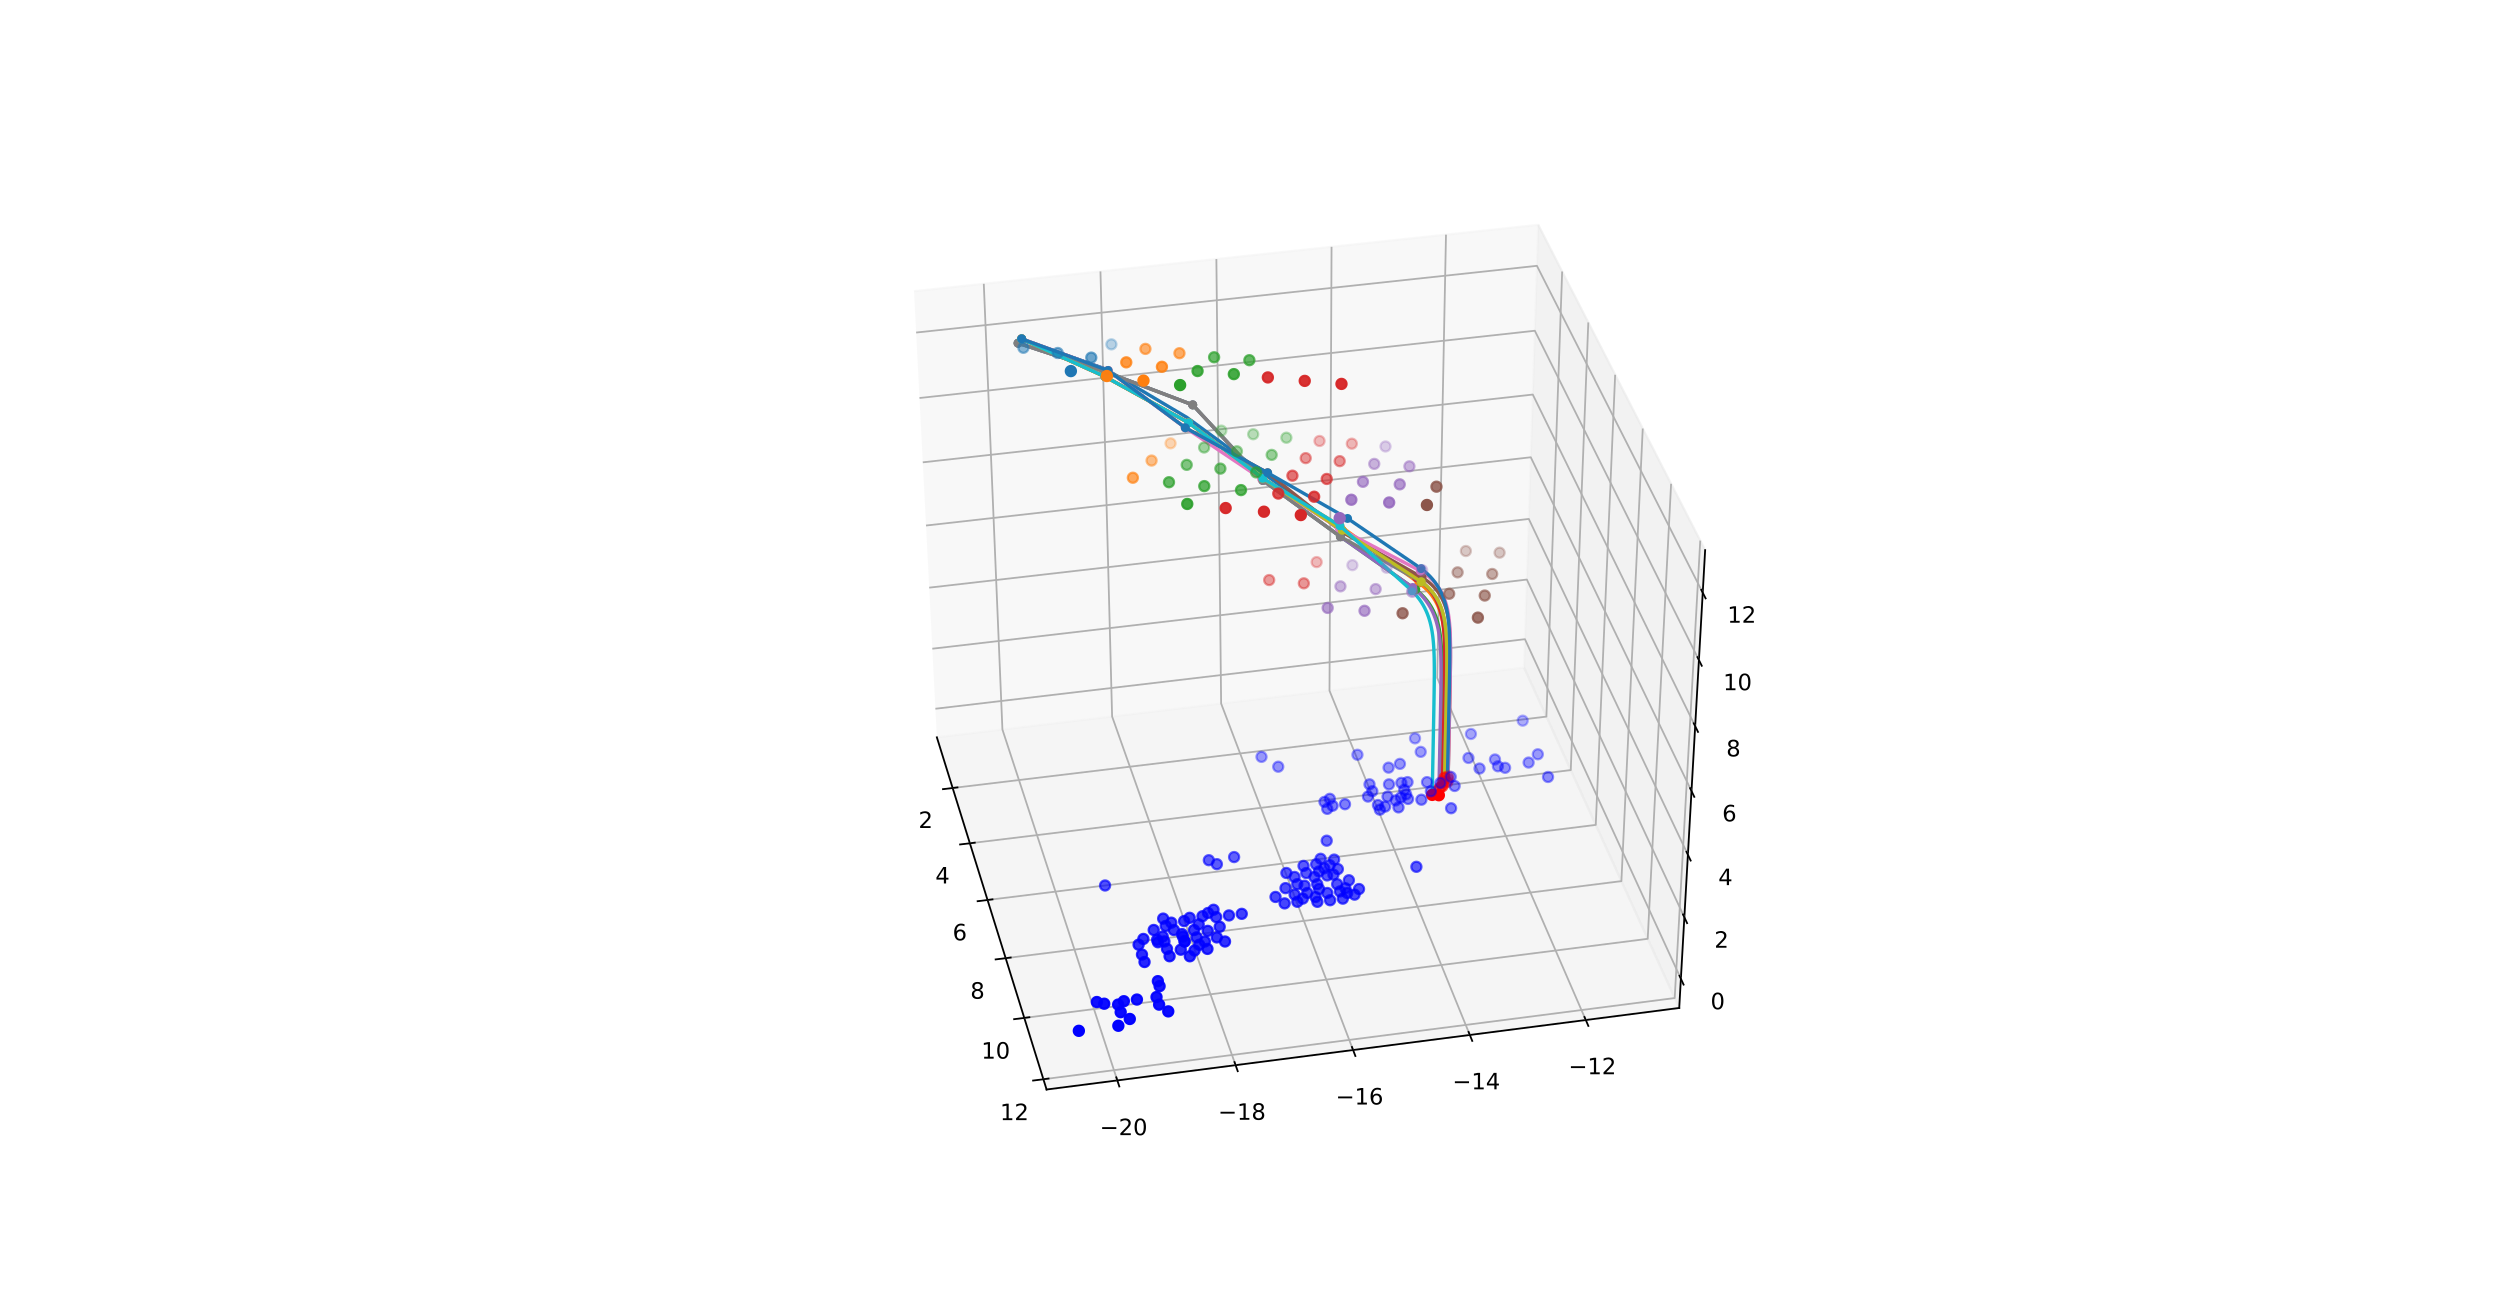 <?xml version="1.0" encoding="utf-8" standalone="no"?>
<!DOCTYPE svg PUBLIC "-//W3C//DTD SVG 1.1//EN"
  "http://www.w3.org/Graphics/SVG/1.1/DTD/svg11.dtd">
<!-- Created with matplotlib (https://matplotlib.org/) -->
<svg height="581.04pt" version="1.1" viewBox="0 0 1105.92 581.04" width="1105.92pt" xmlns="http://www.w3.org/2000/svg" xmlns:xlink="http://www.w3.org/1999/xlink">
 <defs>
  <style type="text/css">
*{stroke-linecap:butt;stroke-linejoin:round;}
  </style>
 </defs>
 <g id="figure_1">
  <g id="patch_1">
   <path d="M 0 581.04 
L 1105.92 581.04 
L 1105.92 0 
L 0 0 
z
" style="fill:#ffffff;"/>
  </g>
  <g id="patch_2">
   <path d="M 314.169 517.126 
L 819.399 517.126 
L 819.399 69.725 
L 314.169 69.725 
z
" style="fill:#ffffff;"/>
  </g>
  <g id="pane3d_1">
   <g id="patch_3">
    <path d="M 414.436 326.166 
L 674.185 295.318 
L 680.458 99.46 
L 404.333 128.822 
" style="fill:#f2f2f2;opacity:0.5;stroke:#f2f2f2;stroke-linejoin:miter;"/>
   </g>
  </g>
  <g id="pane3d_2">
   <g id="patch_4">
    <path d="M 674.185 295.318 
L 742.835 445.885 
L 754.299 243.35 
L 680.458 99.46 
" style="fill:#e6e6e6;opacity:0.5;stroke:#e6e6e6;stroke-linejoin:miter;"/>
   </g>
  </g>
  <g id="pane3d_3">
   <g id="patch_5">
    <path d="M 414.436 326.166 
L 462.976 481.961 
L 742.835 445.885 
L 674.185 295.318 
" style="fill:#ececec;opacity:0.5;stroke:#ececec;stroke-linejoin:miter;"/>
   </g>
  </g>
  <g id="axis3d_1">
   <g id="line2d_1">
    <path d="M 414.436 326.166 
L 462.976 481.961 
" style="fill:none;stroke:#000000;stroke-linecap:square;stroke-width:0.8;"/>
   </g>
   <g id="Line3DCollection_1">
    <path d="M 421.419 348.581 
L 684.073 317.005 
L 691.048 120.096 
" style="fill:none;stroke:#b0b0b0;stroke-width:0.8;"/>
    <path d="M 429.038 373.034 
L 694.857 340.656 
L 702.615 142.635 
" style="fill:none;stroke:#b0b0b0;stroke-width:0.8;"/>
    <path d="M 436.854 398.119 
L 705.914 364.907 
L 714.493 165.783 
" style="fill:none;stroke:#b0b0b0;stroke-width:0.8;"/>
    <path d="M 444.874 423.861 
L 717.255 389.781 
L 726.698 189.565 
" style="fill:none;stroke:#b0b0b0;stroke-width:0.8;"/>
    <path d="M 453.107 450.284 
L 728.892 415.303 
L 739.241 214.007 
" style="fill:none;stroke:#b0b0b0;stroke-width:0.8;"/>
    <path d="M 461.561 477.416 
L 740.835 441.499 
L 752.138 239.138 
" style="fill:none;stroke:#b0b0b0;stroke-width:0.8;"/>
   </g>
   <g id="xtick_1">
    <g id="line2d_2">
     <path d="M 423.555 348.324 
L 417.145 349.094 
" style="fill:none;stroke:#000000;stroke-linecap:square;stroke-width:0.8;"/>
    </g>
    <g id="text_1">
     <!-- 2 -->
     <defs>
      <path d="M 19.188 8.297 
L 53.609 8.297 
L 53.609 0 
L 7.328 0 
L 7.328 8.297 
Q 12.938 14.109 22.625 23.891 
Q 32.328 33.688 34.812 36.531 
Q 39.547 41.844 41.422 45.531 
Q 43.312 49.219 43.312 52.781 
Q 43.312 58.594 39.234 62.25 
Q 35.156 65.922 28.609 65.922 
Q 23.969 65.922 18.812 64.312 
Q 13.672 62.703 7.812 59.422 
L 7.812 69.391 
Q 13.766 71.781 18.938 73 
Q 24.125 74.219 28.422 74.219 
Q 39.75 74.219 46.484 68.547 
Q 53.219 62.891 53.219 53.422 
Q 53.219 48.922 51.531 44.891 
Q 49.859 40.875 45.406 35.406 
Q 44.188 33.984 37.641 27.219 
Q 31.109 20.453 19.188 8.297 
z
" id="DejaVuSans-50"/>
     </defs>
     <g transform="translate(406.309 366.288)scale(0.1 -0.1)">
      <use xlink:href="#DejaVuSans-50"/>
     </g>
    </g>
   </g>
   <g id="xtick_2">
    <g id="line2d_3">
     <path d="M 431.201 372.771 
L 424.712 373.561 
" style="fill:none;stroke:#000000;stroke-linecap:square;stroke-width:0.8;"/>
    </g>
    <g id="text_2">
     <!-- 4 -->
     <defs>
      <path d="M 37.797 64.312 
L 12.891 25.391 
L 37.797 25.391 
z
M 35.203 72.906 
L 47.609 72.906 
L 47.609 25.391 
L 58.016 25.391 
L 58.016 17.188 
L 47.609 17.188 
L 47.609 0 
L 37.797 0 
L 37.797 17.188 
L 4.891 17.188 
L 4.891 26.703 
z
" id="DejaVuSans-52"/>
     </defs>
     <g transform="translate(413.761 390.82)scale(0.1 -0.1)">
      <use xlink:href="#DejaVuSans-52"/>
     </g>
    </g>
   </g>
   <g id="xtick_3">
    <g id="line2d_4">
     <path d="M 439.043 397.849 
L 432.474 398.66 
" style="fill:none;stroke:#000000;stroke-linecap:square;stroke-width:0.8;"/>
    </g>
    <g id="text_3">
     <!-- 6 -->
     <defs>
      <path d="M 33.016 40.375 
Q 26.375 40.375 22.484 35.828 
Q 18.609 31.297 18.609 23.391 
Q 18.609 15.531 22.484 10.953 
Q 26.375 6.391 33.016 6.391 
Q 39.656 6.391 43.531 10.953 
Q 47.406 15.531 47.406 23.391 
Q 47.406 31.297 43.531 35.828 
Q 39.656 40.375 33.016 40.375 
z
M 52.594 71.297 
L 52.594 62.312 
Q 48.875 64.062 45.094 64.984 
Q 41.312 65.922 37.594 65.922 
Q 27.828 65.922 22.672 59.328 
Q 17.531 52.734 16.797 39.406 
Q 19.672 43.656 24.016 45.922 
Q 28.375 48.188 33.594 48.188 
Q 44.578 48.188 50.953 41.516 
Q 57.328 34.859 57.328 23.391 
Q 57.328 12.156 50.688 5.359 
Q 44.047 -1.422 33.016 -1.422 
Q 20.359 -1.422 13.672 8.266 
Q 6.984 17.969 6.984 36.375 
Q 6.984 53.656 15.188 63.938 
Q 23.391 74.219 37.203 74.219 
Q 40.922 74.219 44.703 73.484 
Q 48.484 72.75 52.594 71.297 
z
" id="DejaVuSans-54"/>
     </defs>
     <g transform="translate(421.404 415.984)scale(0.1 -0.1)">
      <use xlink:href="#DejaVuSans-54"/>
     </g>
    </g>
   </g>
   <g id="xtick_4">
    <g id="line2d_5">
     <path d="M 447.091 423.583 
L 440.439 424.415 
" style="fill:none;stroke:#000000;stroke-linecap:square;stroke-width:0.8;"/>
    </g>
    <g id="text_4">
     <!-- 8 -->
     <defs>
      <path d="M 31.781 34.625 
Q 24.75 34.625 20.719 30.859 
Q 16.703 27.094 16.703 20.516 
Q 16.703 13.922 20.719 10.156 
Q 24.75 6.391 31.781 6.391 
Q 38.812 6.391 42.859 10.172 
Q 46.922 13.969 46.922 20.516 
Q 46.922 27.094 42.891 30.859 
Q 38.875 34.625 31.781 34.625 
z
M 21.922 38.812 
Q 15.578 40.375 12.031 44.719 
Q 8.5 49.078 8.5 55.328 
Q 8.5 64.062 14.719 69.141 
Q 20.953 74.219 31.781 74.219 
Q 42.672 74.219 48.875 69.141 
Q 55.078 64.062 55.078 55.328 
Q 55.078 49.078 51.531 44.719 
Q 48 40.375 41.703 38.812 
Q 48.828 37.156 52.797 32.312 
Q 56.781 27.484 56.781 20.516 
Q 56.781 9.906 50.312 4.234 
Q 43.844 -1.422 31.781 -1.422 
Q 19.734 -1.422 13.25 4.234 
Q 6.781 9.906 6.781 20.516 
Q 6.781 27.484 10.781 32.312 
Q 14.797 37.156 21.922 38.812 
z
M 18.312 54.391 
Q 18.312 48.734 21.844 45.562 
Q 25.391 42.391 31.781 42.391 
Q 38.141 42.391 41.719 45.562 
Q 45.312 48.734 45.312 54.391 
Q 45.312 60.062 41.719 63.234 
Q 38.141 66.406 31.781 66.406 
Q 25.391 66.406 21.844 63.234 
Q 18.312 60.062 18.312 54.391 
z
" id="DejaVuSans-56"/>
     </defs>
     <g transform="translate(429.248 441.805)scale(0.1 -0.1)">
      <use xlink:href="#DejaVuSans-56"/>
     </g>
    </g>
   </g>
   <g id="xtick_5">
    <g id="line2d_6">
     <path d="M 455.352 449.999 
L 448.615 450.853 
" style="fill:none;stroke:#000000;stroke-linecap:square;stroke-width:0.8;"/>
    </g>
    <g id="text_5">
     <!-- 10 -->
     <defs>
      <path d="M 12.406 8.297 
L 28.516 8.297 
L 28.516 63.922 
L 10.984 60.406 
L 10.984 69.391 
L 28.422 72.906 
L 38.281 72.906 
L 38.281 8.297 
L 54.391 8.297 
L 54.391 0 
L 12.406 0 
z
" id="DejaVuSans-49"/>
      <path d="M 31.781 66.406 
Q 24.172 66.406 20.328 58.906 
Q 16.5 51.422 16.5 36.375 
Q 16.5 21.391 20.328 13.891 
Q 24.172 6.391 31.781 6.391 
Q 39.453 6.391 43.281 13.891 
Q 47.125 21.391 47.125 36.375 
Q 47.125 51.422 43.281 58.906 
Q 39.453 66.406 31.781 66.406 
z
M 31.781 74.219 
Q 44.047 74.219 50.516 64.516 
Q 56.984 54.828 56.984 36.375 
Q 56.984 17.969 50.516 8.266 
Q 44.047 -1.422 31.781 -1.422 
Q 19.531 -1.422 13.062 8.266 
Q 6.594 17.969 6.594 36.375 
Q 6.594 54.828 13.062 64.516 
Q 19.531 74.219 31.781 74.219 
z
" id="DejaVuSans-48"/>
     </defs>
     <g transform="translate(434.117 468.309)scale(0.1 -0.1)">
      <use xlink:href="#DejaVuSans-49"/>
      <use x="63.623" xlink:href="#DejaVuSans-48"/>
     </g>
    </g>
   </g>
   <g id="xtick_6">
    <g id="line2d_7">
     <path d="M 463.834 477.124 
L 457.011 478.002 
" style="fill:none;stroke:#000000;stroke-linecap:square;stroke-width:0.8;"/>
    </g>
    <g id="text_6">
     <!-- 12 -->
     <g transform="translate(442.383 495.523)scale(0.1 -0.1)">
      <use xlink:href="#DejaVuSans-49"/>
      <use x="63.623" xlink:href="#DejaVuSans-50"/>
     </g>
    </g>
   </g>
  </g>
  <g id="axis3d_2">
   <g id="line2d_8">
    <path d="M 742.835 445.885 
L 462.976 481.961 
" style="fill:none;stroke:#000000;stroke-linecap:square;stroke-width:0.8;"/>
   </g>
   <g id="Line3DCollection_2">
    <path d="M 435.193 125.541 
L 443.439 322.722 
L 494.262 477.928 
" style="fill:none;stroke:#b0b0b0;stroke-width:0.8;"/>
    <path d="M 486.806 120.053 
L 491.961 316.959 
L 546.582 471.183 
" style="fill:none;stroke:#b0b0b0;stroke-width:0.8;"/>
    <path d="M 538.086 114.6 
L 540.189 311.232 
L 598.559 464.483 
" style="fill:none;stroke:#b0b0b0;stroke-width:0.8;"/>
    <path d="M 589.035 109.182 
L 588.125 305.539 
L 650.195 457.827 
" style="fill:none;stroke:#b0b0b0;stroke-width:0.8;"/>
    <path d="M 639.659 103.799 
L 635.772 299.88 
L 701.495 451.214 
" style="fill:none;stroke:#b0b0b0;stroke-width:0.8;"/>
   </g>
   <g id="xtick_7">
    <g id="line2d_9">
     <path d="M 493.823 476.585 
L 495.143 480.618 
" style="fill:none;stroke:#000000;stroke-linecap:square;stroke-width:0.8;"/>
    </g>
    <g id="text_7">
     <!-- −20 -->
     <defs>
      <path d="M 10.594 35.5 
L 73.188 35.5 
L 73.188 27.203 
L 10.594 27.203 
z
" id="DejaVuSans-8722"/>
     </defs>
     <g transform="translate(486.498 502.161)scale(0.1 -0.1)">
      <use xlink:href="#DejaVuSans-8722"/>
      <use x="83.789" xlink:href="#DejaVuSans-50"/>
      <use x="147.412" xlink:href="#DejaVuSans-48"/>
     </g>
    </g>
   </g>
   <g id="xtick_8">
    <g id="line2d_10">
     <path d="M 546.11 469.849 
L 547.529 473.856 
" style="fill:none;stroke:#000000;stroke-linecap:square;stroke-width:0.8;"/>
    </g>
    <g id="text_8">
     <!-- −18 -->
     <g transform="translate(538.851 495.356)scale(0.1 -0.1)">
      <use xlink:href="#DejaVuSans-8722"/>
      <use x="83.789" xlink:href="#DejaVuSans-49"/>
      <use x="147.412" xlink:href="#DejaVuSans-56"/>
     </g>
    </g>
   </g>
   <g id="xtick_9">
    <g id="line2d_11">
     <path d="M 598.054 463.158 
L 599.57 467.138 
" style="fill:none;stroke:#000000;stroke-linecap:square;stroke-width:0.8;"/>
    </g>
    <g id="text_9">
     <!-- −16 -->
     <g transform="translate(590.861 488.596)scale(0.1 -0.1)">
      <use xlink:href="#DejaVuSans-8722"/>
      <use x="83.789" xlink:href="#DejaVuSans-49"/>
      <use x="147.412" xlink:href="#DejaVuSans-54"/>
     </g>
    </g>
   </g>
   <g id="xtick_10">
    <g id="line2d_12">
     <path d="M 649.658 456.51 
L 651.27 460.464 
" style="fill:none;stroke:#000000;stroke-linecap:square;stroke-width:0.8;"/>
    </g>
    <g id="text_10">
     <!-- −14 -->
     <g transform="translate(642.529 481.881)scale(0.1 -0.1)">
      <use xlink:href="#DejaVuSans-8722"/>
      <use x="83.789" xlink:href="#DejaVuSans-49"/>
      <use x="147.412" xlink:href="#DejaVuSans-52"/>
     </g>
    </g>
   </g>
   <g id="xtick_11">
    <g id="line2d_13">
     <path d="M 700.927 449.906 
L 702.633 453.834 
" style="fill:none;stroke:#000000;stroke-linecap:square;stroke-width:0.8;"/>
    </g>
    <g id="text_11">
     <!-- −12 -->
     <g transform="translate(693.861 475.209)scale(0.1 -0.1)">
      <use xlink:href="#DejaVuSans-8722"/>
      <use x="83.789" xlink:href="#DejaVuSans-49"/>
      <use x="147.412" xlink:href="#DejaVuSans-50"/>
     </g>
    </g>
   </g>
  </g>
  <g id="axis3d_3">
   <g id="line2d_14">
    <path d="M 742.835 445.885 
L 754.299 243.35 
" style="fill:none;stroke:#000000;stroke-linecap:square;stroke-width:0.8;"/>
   </g>
   <g id="Line3DCollection_3">
    <path d="M 743.567 432.958 
L 674.588 282.759 
L 413.788 313.524 
" style="fill:none;stroke:#b0b0b0;stroke-width:0.8;"/>
    <path d="M 745.105 405.784 
L 675.432 256.382 
L 412.429 286.967 
" style="fill:none;stroke:#b0b0b0;stroke-width:0.8;"/>
    <path d="M 746.671 378.113 
L 676.291 229.56 
L 411.046 259.955 
" style="fill:none;stroke:#b0b0b0;stroke-width:0.8;"/>
    <path d="M 748.266 349.932 
L 677.165 202.282 
L 409.639 232.475 
" style="fill:none;stroke:#b0b0b0;stroke-width:0.8;"/>
    <path d="M 749.891 321.227 
L 678.054 174.536 
L 408.208 204.516 
" style="fill:none;stroke:#b0b0b0;stroke-width:0.8;"/>
    <path d="M 751.546 291.983 
L 678.958 146.309 
L 406.751 176.064 
" style="fill:none;stroke:#b0b0b0;stroke-width:0.8;"/>
    <path d="M 753.233 262.184 
L 679.878 117.59 
L 405.269 147.107 
" style="fill:none;stroke:#b0b0b0;stroke-width:0.8;"/>
   </g>
   <g id="xtick_12">
    <g id="line2d_15">
     <path d="M 742.97 431.66 
L 744.761 435.559 
" style="fill:none;stroke:#000000;stroke-linecap:square;stroke-width:0.8;"/>
    </g>
    <g id="text_12">
     <!-- 0 -->
     <g transform="translate(756.69 446.461)scale(0.1 -0.1)">
      <use xlink:href="#DejaVuSans-48"/>
     </g>
    </g>
   </g>
   <g id="xtick_13">
    <g id="line2d_16">
     <path d="M 744.502 404.492 
L 746.312 408.373 
" style="fill:none;stroke:#000000;stroke-linecap:square;stroke-width:0.8;"/>
    </g>
    <g id="text_13">
     <!-- 2 -->
     <g transform="translate(758.38 419.26)scale(0.1 -0.1)">
      <use xlink:href="#DejaVuSans-50"/>
     </g>
    </g>
   </g>
   <g id="xtick_14">
    <g id="line2d_17">
     <path d="M 746.062 376.827 
L 747.892 380.689 
" style="fill:none;stroke:#000000;stroke-linecap:square;stroke-width:0.8;"/>
    </g>
    <g id="text_14">
     <!-- 4 -->
     <g transform="translate(760.102 391.56)scale(0.1 -0.1)">
      <use xlink:href="#DejaVuSans-52"/>
     </g>
    </g>
   </g>
   <g id="xtick_15">
    <g id="line2d_18">
     <path d="M 747.65 348.653 
L 749.5 352.495 
" style="fill:none;stroke:#000000;stroke-linecap:square;stroke-width:0.8;"/>
    </g>
    <g id="text_15">
     <!-- 6 -->
     <g transform="translate(761.856 363.348)scale(0.1 -0.1)">
      <use xlink:href="#DejaVuSans-54"/>
     </g>
    </g>
   </g>
   <g id="xtick_16">
    <g id="line2d_19">
     <path d="M 749.268 319.956 
L 751.139 323.775 
" style="fill:none;stroke:#000000;stroke-linecap:square;stroke-width:0.8;"/>
    </g>
    <g id="text_16">
     <!-- 8 -->
     <g transform="translate(763.642 334.609)scale(0.1 -0.1)">
      <use xlink:href="#DejaVuSans-56"/>
     </g>
    </g>
   </g>
   <g id="xtick_17">
    <g id="line2d_20">
     <path d="M 750.917 290.719 
L 752.808 294.515 
" style="fill:none;stroke:#000000;stroke-linecap:square;stroke-width:0.8;"/>
    </g>
    <g id="text_17">
     <!-- 10 -->
     <g transform="translate(762.281 305.329)scale(0.1 -0.1)">
      <use xlink:href="#DejaVuSans-49"/>
      <use x="63.623" xlink:href="#DejaVuSans-48"/>
     </g>
    </g>
   </g>
   <g id="xtick_18">
    <g id="line2d_21">
     <path d="M 752.596 260.929 
L 754.509 264.699 
" style="fill:none;stroke:#000000;stroke-linecap:square;stroke-width:0.8;"/>
    </g>
    <g id="text_18">
     <!-- 12 -->
     <g transform="translate(764.135 275.492)scale(0.1 -0.1)">
      <use xlink:href="#DejaVuSans-49"/>
      <use x="63.623" xlink:href="#DejaVuSans-50"/>
     </g>
    </g>
   </g>
  </g>
  <g id="axes_1">
   <g id="line2d_22">
    <path clip-path="url(#p895e1c2e89)" d="M 451.735 150.165 
L 488.896 163.188 
L 525.074 184.679 
L 558.864 209.381 
L 593.752 234.589 
L 627.364 256.981 
" style="fill:none;stroke:#1f77b4;stroke-linecap:square;stroke-width:1.5;"/>
   </g>
   <g id="line2d_23">
    <path clip-path="url(#p895e1c2e89)" d="M 629.094 258.972 
L 630.369 260.076 
L 631.517 261.208 
L 632.544 262.361 
L 633.456 263.525 
L 634.264 264.695 
L 634.975 265.866 
L 635.598 267.035 
L 636.144 268.198 
L 636.619 269.355 
L 637.033 270.503 
L 637.392 271.643 
L 637.702 272.775 
L 637.969 273.897 
L 638.2 275.01 
L 638.397 276.115 
L 638.566 277.211 
L 638.71 278.3 
L 638.833 279.38 
L 638.936 280.453 
L 639.023 281.52 
L 639.095 282.579 
L 639.155 283.632 
L 639.204 284.68 
L 639.244 285.721 
L 639.275 286.757 
L 639.299 287.787 
L 639.318 288.812 
L 639.331 289.833 
L 639.339 290.848 
L 639.343 291.859 
L 639.344 292.865 
L 639.342 293.867 
L 639.338 294.865 
L 639.331 295.858 
L 639.323 296.848 
L 639.313 297.833 
L 639.301 298.814 
L 639.288 299.791 
L 639.274 300.765 
L 639.26 301.734 
L 639.245 302.7 
L 639.229 303.662 
L 639.212 304.621 
L 639.195 305.575 
L 639.178 306.526 
L 639.16 307.474 
L 639.142 308.418 
L 639.124 309.358 
L 639.106 310.295 
L 639.088 311.228 
L 639.069 312.158 
L 639.051 313.084 
L 639.032 314.007 
L 639.014 314.927 
L 638.995 315.843 
L 638.976 316.755 
L 638.958 317.665 
L 638.939 318.571 
L 638.92 319.473 
L 638.902 320.373 
L 638.883 321.269 
L 638.865 322.161 
L 638.846 323.051 
L 638.828 323.937 
L 638.809 324.82 
L 638.791 325.699 
L 638.773 326.576 
L 638.754 327.449 
L 638.736 328.319 
L 638.718 329.186 
L 638.7 330.05 
L 638.682 330.91 
L 638.664 331.768 
L 638.646 332.622 
L 638.628 333.473 
L 638.611 334.321 
L 638.593 335.166 
L 638.575 336.008 
L 638.558 336.847 
L 638.54 337.683 
L 638.523 338.515 
L 638.505 339.345 
L 638.488 340.172 
L 638.471 340.996 
L 638.454 341.816 
L 638.437 342.634 
L 638.419 343.449 
L 638.402 344.261 
L 638.386 345.07 
L 638.369 345.876 
L 638.352 346.679 
" style="fill:none;stroke:#ff7f0e;stroke-linecap:square;stroke-width:1.5;"/>
   </g>
   <g id="line2d_24">
    <path clip-path="url(#p895e1c2e89)" d="M 627.687 261.965 
L 628.945 263.115 
L 630.079 264.291 
L 631.094 265.484 
L 631.997 266.685 
L 632.797 267.889 
L 633.502 269.09 
L 634.12 270.285 
L 634.661 271.473 
L 635.133 272.65 
L 635.543 273.817 
L 635.898 274.973 
L 636.206 276.118 
L 636.472 277.252 
L 636.7 278.376 
L 636.896 279.489 
L 637.064 280.592 
L 637.206 281.686 
L 637.328 282.772 
L 637.43 283.849 
L 637.516 284.918 
L 637.588 285.98 
L 637.647 287.035 
L 637.696 288.084 
L 637.735 289.126 
L 637.767 290.162 
L 637.791 291.192 
L 637.809 292.217 
L 637.822 293.237 
L 637.831 294.251 
L 637.835 295.261 
L 637.836 296.266 
L 637.835 297.267 
L 637.83 298.263 
L 637.824 299.255 
L 637.816 300.242 
L 637.806 301.226 
L 637.794 302.205 
L 637.782 303.18 
L 637.769 304.152 
L 637.754 305.119 
L 637.74 306.083 
L 637.724 307.043 
L 637.708 308 
L 637.691 308.952 
L 637.675 309.901 
L 637.657 310.847 
L 637.64 311.788 
L 637.622 312.727 
L 637.605 313.661 
L 637.587 314.592 
L 637.569 315.52 
L 637.551 316.444 
L 637.533 317.365 
L 637.514 318.282 
L 637.496 319.196 
L 637.478 320.107 
L 637.46 321.014 
L 637.442 321.918 
L 637.423 322.819 
L 637.405 323.716 
L 637.387 324.61 
L 637.369 325.5 
L 637.351 326.388 
L 637.333 327.272 
L 637.315 328.153 
L 637.297 329.03 
L 637.279 329.905 
L 637.261 330.776 
L 637.244 331.644 
L 637.226 332.509 
L 637.208 333.371 
L 637.191 334.229 
L 637.173 335.085 
L 637.156 335.937 
L 637.138 336.786 
L 637.121 337.632 
L 637.104 338.475 
L 637.087 339.315 
L 637.069 340.152 
L 637.052 340.986 
L 637.035 341.817 
L 637.018 342.645 
L 637.001 343.469 
L 636.985 344.291 
L 636.968 345.11 
L 636.951 345.926 
L 636.934 346.739 
L 636.918 347.549 
L 636.901 348.356 
L 636.885 349.16 
" style="fill:none;stroke:#2ca02c;stroke-linecap:square;stroke-width:1.5;"/>
   </g>
   <g id="line2d_25">
    <path clip-path="url(#p895e1c2e89)" d="M 628.124 256.643 
L 629.458 257.76 
L 630.665 258.909 
L 631.749 260.081 
L 632.716 261.267 
L 633.574 262.46 
L 634.332 263.654 
L 634.999 264.847 
L 635.585 266.035 
L 636.096 267.215 
L 636.542 268.388 
L 636.93 269.551 
L 637.267 270.705 
L 637.558 271.85 
L 637.809 272.985 
L 638.025 274.11 
L 638.211 275.227 
L 638.369 276.335 
L 638.505 277.435 
L 638.619 278.527 
L 638.716 279.611 
L 638.798 280.689 
L 638.865 281.759 
L 638.921 282.824 
L 638.967 283.882 
L 639.004 284.934 
L 639.033 285.98 
L 639.055 287.021 
L 639.072 288.057 
L 639.083 289.088 
L 639.09 290.114 
L 639.094 291.135 
L 639.094 292.152 
L 639.091 293.164 
L 639.086 294.172 
L 639.078 295.175 
L 639.069 296.175 
L 639.059 297.17 
L 639.047 298.161 
L 639.034 299.149 
L 639.02 300.132 
L 639.005 301.111 
L 638.989 302.087 
L 638.973 303.059 
L 638.956 304.027 
L 638.939 304.991 
L 638.922 305.952 
L 638.904 306.909 
L 638.886 307.863 
L 638.868 308.813 
L 638.85 309.759 
L 638.831 310.702 
L 638.813 311.641 
L 638.794 312.576 
L 638.775 313.509 
L 638.756 314.437 
L 638.738 315.363 
L 638.719 316.285 
L 638.7 317.203 
L 638.681 318.118 
L 638.663 319.03 
L 638.644 319.938 
L 638.625 320.843 
L 638.607 321.745 
L 638.588 322.643 
L 638.569 323.538 
L 638.551 324.43 
L 638.532 325.318 
L 638.514 326.204 
L 638.496 327.086 
L 638.477 327.964 
L 638.459 328.84 
L 638.441 329.712 
L 638.423 330.581 
L 638.405 331.447 
L 638.387 332.31 
L 638.369 333.17 
L 638.351 334.026 
L 638.333 334.879 
L 638.316 335.73 
L 638.298 336.577 
L 638.28 337.421 
L 638.263 338.262 
L 638.245 339.1 
L 638.228 339.935 
L 638.21 340.767 
L 638.193 341.596 
L 638.176 342.422 
L 638.159 343.244 
L 638.142 344.064 
L 638.125 344.881 
L 638.108 345.695 
L 638.091 346.506 
L 638.074 347.314 
L 638.057 348.119 
" style="fill:none;stroke:#d62728;stroke-linecap:square;stroke-width:1.5;"/>
   </g>
   <g id="line2d_26">
    <path clip-path="url(#p895e1c2e89)" d="M 626.392 261.041 
L 627.711 262.236 
L 628.913 263.464 
L 629.998 264.713 
L 630.971 265.972 
L 631.838 267.235 
L 632.606 268.495 
L 633.283 269.747 
L 633.879 270.989 
L 634.4 272.219 
L 634.854 273.435 
L 635.25 274.638 
L 635.594 275.826 
L 635.891 277.001 
L 636.148 278.162 
L 636.369 279.31 
L 636.559 280.446 
L 636.721 281.571 
L 636.86 282.685 
L 636.977 283.788 
L 637.076 284.882 
L 637.16 285.967 
L 637.229 287.044 
L 637.287 288.113 
L 637.334 289.175 
L 637.372 290.23 
L 637.403 291.278 
L 637.426 292.32 
L 637.443 293.356 
L 637.456 294.386 
L 637.464 295.411 
L 637.468 296.431 
L 637.469 297.446 
L 637.467 298.456 
L 637.462 299.462 
L 637.456 300.463 
L 637.447 301.459 
L 637.437 302.452 
L 637.426 303.44 
L 637.413 304.424 
L 637.4 305.404 
L 637.386 306.38 
L 637.37 307.352 
L 637.355 308.32 
L 637.339 309.284 
L 637.322 310.245 
L 637.305 311.202 
L 637.288 312.155 
L 637.271 313.105 
L 637.253 314.051 
L 637.235 314.993 
L 637.217 315.932 
L 637.199 316.867 
L 637.181 317.799 
L 637.163 318.728 
L 637.145 319.652 
L 637.126 320.574 
L 637.108 321.492 
L 637.09 322.407 
L 637.072 323.318 
L 637.053 324.226 
L 637.035 325.13 
L 637.017 326.031 
L 636.999 326.929 
L 636.981 327.824 
L 636.963 328.715 
L 636.945 329.603 
L 636.927 330.488 
L 636.909 331.369 
L 636.891 332.247 
L 636.873 333.122 
L 636.856 333.994 
L 636.838 334.863 
L 636.82 335.728 
L 636.803 336.591 
L 636.785 337.45 
L 636.768 338.306 
L 636.75 339.159 
L 636.733 340.009 
L 636.716 340.855 
L 636.699 341.699 
L 636.681 342.539 
L 636.664 343.377 
L 636.647 344.211 
L 636.63 345.043 
L 636.614 345.871 
L 636.597 346.697 
L 636.58 347.519 
L 636.563 348.338 
L 636.547 349.155 
L 636.53 349.968 
L 636.514 350.779 
L 636.497 351.586 
L 636.481 352.391 
" style="fill:none;stroke:#9467bd;stroke-linecap:square;stroke-width:1.5;"/>
   </g>
   <g id="line2d_27">
    <path clip-path="url(#p895e1c2e89)" d="M 630.556 256.396 
L 631.917 257.431 
L 633.146 258.505 
L 634.248 259.608 
L 635.23 260.73 
L 636.101 261.865 
L 636.869 263.006 
L 637.543 264.15 
L 638.134 265.292 
L 638.65 266.432 
L 639.099 267.566 
L 639.489 268.694 
L 639.827 269.816 
L 640.118 270.93 
L 640.369 272.036 
L 640.585 273.136 
L 640.77 274.228 
L 640.927 275.313 
L 641.062 276.391 
L 641.175 277.462 
L 641.271 278.526 
L 641.35 279.585 
L 641.417 280.637 
L 641.471 281.684 
L 641.516 282.725 
L 641.551 283.761 
L 641.579 284.792 
L 641.6 285.818 
L 641.615 286.839 
L 641.625 287.855 
L 641.631 288.867 
L 641.634 289.874 
L 641.633 290.877 
L 641.629 291.876 
L 641.623 292.871 
L 641.615 293.861 
L 641.605 294.848 
L 641.593 295.83 
L 641.58 296.809 
L 641.567 297.784 
L 641.552 298.755 
L 641.536 299.722 
L 641.52 300.686 
L 641.503 301.646 
L 641.486 302.602 
L 641.468 303.554 
L 641.45 304.503 
L 641.432 305.448 
L 641.413 306.39 
L 641.394 307.329 
L 641.375 308.263 
L 641.356 309.195 
L 641.337 310.122 
L 641.318 311.047 
L 641.299 311.968 
L 641.279 312.885 
L 641.26 313.799 
L 641.241 314.71 
L 641.221 315.618 
L 641.202 316.522 
L 641.183 317.422 
L 641.164 318.32 
L 641.145 319.214 
L 641.125 320.105 
L 641.106 320.992 
L 641.087 321.877 
L 641.068 322.758 
L 641.049 323.635 
L 641.03 324.51 
L 641.012 325.382 
L 640.993 326.25 
L 640.974 327.115 
L 640.956 327.977 
L 640.937 328.836 
L 640.918 329.691 
L 640.9 330.544 
L 640.882 331.393 
L 640.863 332.239 
L 640.845 333.083 
L 640.827 333.923 
L 640.809 334.76 
L 640.791 335.594 
L 640.773 336.425 
L 640.755 337.253 
L 640.737 338.078 
L 640.719 338.9 
L 640.701 339.719 
L 640.684 340.535 
L 640.666 341.349 
L 640.648 342.159 
L 640.631 342.966 
L 640.613 343.77 
" style="fill:none;stroke:#8c564b;stroke-linecap:square;stroke-width:1.5;"/>
   </g>
   <g id="line2d_28">
    <path clip-path="url(#p895e1c2e89)" d="M 629.854 253.5 
L 631.277 254.512 
L 632.567 255.567 
L 633.727 256.657 
L 634.764 257.77 
L 635.686 258.899 
L 636.501 260.039 
L 637.219 261.183 
L 637.849 262.33 
L 638.401 263.475 
L 638.882 264.616 
L 639.301 265.753 
L 639.665 266.885 
L 639.98 268.01 
L 640.252 269.128 
L 640.486 270.24 
L 640.687 271.345 
L 640.86 272.443 
L 641.007 273.534 
L 641.132 274.619 
L 641.237 275.698 
L 641.326 276.77 
L 641.401 277.837 
L 641.462 278.898 
L 641.513 279.953 
L 641.553 281.003 
L 641.586 282.048 
L 641.611 283.088 
L 641.63 284.124 
L 641.643 285.154 
L 641.652 286.18 
L 641.656 287.202 
L 641.657 288.219 
L 641.655 289.232 
L 641.651 290.24 
L 641.644 291.245 
L 641.635 292.245 
L 641.624 293.241 
L 641.612 294.234 
L 641.599 295.222 
L 641.585 296.207 
L 641.57 297.188 
L 641.554 298.165 
L 641.537 299.138 
L 641.52 300.108 
L 641.502 301.074 
L 641.484 302.036 
L 641.466 302.994 
L 641.447 303.949 
L 641.428 304.901 
L 641.409 305.849 
L 641.39 306.793 
L 641.371 307.734 
L 641.352 308.671 
L 641.332 309.605 
L 641.313 310.535 
L 641.293 311.462 
L 641.274 312.385 
L 641.254 313.306 
L 641.235 314.222 
L 641.215 315.135 
L 641.196 316.045 
L 641.176 316.952 
L 641.157 317.855 
L 641.138 318.755 
L 641.118 319.652 
L 641.099 320.545 
L 641.08 321.435 
L 641.061 322.322 
L 641.042 323.205 
L 641.023 324.085 
L 641.004 324.962 
L 640.985 325.836 
L 640.966 326.707 
L 640.947 327.574 
L 640.929 328.439 
L 640.91 329.3 
L 640.892 330.158 
L 640.873 331.012 
L 640.855 331.864 
L 640.836 332.713 
L 640.818 333.558 
L 640.8 334.401 
L 640.781 335.24 
L 640.763 336.077 
L 640.745 336.91 
L 640.727 337.74 
L 640.709 338.568 
L 640.692 339.392 
L 640.674 340.213 
L 640.656 341.032 
L 640.638 341.847 
L 640.621 342.659 
L 640.603 343.469 
L 640.586 344.275 
L 640.568 345.079 
" style="fill:none;stroke:#e377c2;stroke-linecap:square;stroke-width:1.5;"/>
   </g>
   <g id="line2d_29">
    <path clip-path="url(#p895e1c2e89)" d="M 630.033 258.444 
L 631.285 259.527 
L 632.409 260.639 
L 633.411 261.771 
L 634.301 262.915 
L 635.087 264.065 
L 635.778 265.217 
L 636.384 266.368 
L 636.913 267.514 
L 637.374 268.655 
L 637.774 269.789 
L 638.12 270.916 
L 638.42 272.034 
L 638.678 273.145 
L 638.9 274.247 
L 639.09 275.342 
L 639.252 276.429 
L 639.391 277.508 
L 639.508 278.58 
L 639.607 279.646 
L 639.689 280.705 
L 639.758 281.758 
L 639.815 282.805 
L 639.861 283.846 
L 639.899 284.881 
L 639.928 285.912 
L 639.95 286.937 
L 639.967 287.957 
L 639.979 288.972 
L 639.986 289.983 
L 639.989 290.99 
L 639.989 291.991 
L 639.986 292.989 
L 639.981 293.982 
L 639.973 294.972 
L 639.964 295.957 
L 639.953 296.938 
L 639.941 297.915 
L 639.928 298.889 
L 639.914 299.858 
L 639.899 300.824 
L 639.883 301.786 
L 639.867 302.745 
L 639.85 303.699 
L 639.833 304.65 
L 639.816 305.598 
L 639.798 306.542 
L 639.78 307.482 
L 639.762 308.419 
L 639.743 309.352 
L 639.725 310.282 
L 639.706 311.208 
L 639.687 312.131 
L 639.669 313.051 
L 639.65 313.967 
L 639.631 314.88 
L 639.612 315.789 
L 639.594 316.695 
L 639.575 317.598 
L 639.556 318.497 
L 639.537 319.393 
L 639.519 320.286 
L 639.5 321.175 
L 639.481 322.061 
L 639.463 322.944 
L 639.444 323.824 
L 639.426 324.7 
L 639.407 325.574 
L 639.389 326.444 
L 639.371 327.311 
L 639.353 328.174 
L 639.334 329.035 
L 639.316 329.892 
L 639.298 330.747 
L 639.28 331.598 
L 639.262 332.446 
L 639.244 333.291 
L 639.227 334.133 
L 639.209 334.972 
L 639.191 335.807 
L 639.174 336.64 
L 639.156 337.47 
L 639.139 338.297 
L 639.121 339.121 
L 639.104 339.941 
L 639.087 340.759 
L 639.069 341.574 
L 639.052 342.386 
L 639.035 343.195 
L 639.018 344.001 
L 639.001 344.804 
" style="fill:none;stroke:#7f7f7f;stroke-linecap:square;stroke-width:1.5;"/>
   </g>
   <g id="line2d_30">
    <path clip-path="url(#p895e1c2e89)" d="M 630.103 258.366 
L 631.355 259.445 
L 632.48 260.554 
L 633.484 261.683 
L 634.375 262.824 
L 635.161 263.972 
L 635.853 265.122 
L 636.459 266.271 
L 636.988 267.415 
L 637.449 268.555 
L 637.849 269.687 
L 638.196 270.813 
L 638.496 271.93 
L 638.754 273.039 
L 638.976 274.141 
L 639.166 275.235 
L 639.329 276.321 
L 639.467 277.4 
L 639.584 278.472 
L 639.683 279.537 
L 639.766 280.595 
L 639.835 281.648 
L 639.892 282.694 
L 639.938 283.735 
L 639.975 284.77 
L 640.004 285.8 
L 640.027 286.825 
L 640.044 287.845 
L 640.055 288.86 
L 640.062 289.871 
L 640.065 290.877 
L 640.065 291.879 
L 640.063 292.876 
L 640.057 293.869 
L 640.05 294.858 
L 640.041 295.843 
L 640.03 296.825 
L 640.018 297.802 
L 640.005 298.775 
L 639.99 299.744 
L 639.975 300.71 
L 639.96 301.672 
L 639.943 302.63 
L 639.927 303.585 
L 639.91 304.536 
L 639.892 305.483 
L 639.874 306.427 
L 639.856 307.367 
L 639.838 308.304 
L 639.819 309.237 
L 639.801 310.167 
L 639.782 311.093 
L 639.764 312.016 
L 639.745 312.935 
L 639.726 313.851 
L 639.707 314.764 
L 639.688 315.673 
L 639.67 316.579 
L 639.651 317.481 
L 639.632 318.381 
L 639.613 319.277 
L 639.595 320.169 
L 639.576 321.058 
L 639.557 321.945 
L 639.539 322.827 
L 639.52 323.707 
L 639.502 324.583 
L 639.483 325.456 
L 639.465 326.326 
L 639.447 327.193 
L 639.428 328.057 
L 639.41 328.917 
L 639.392 329.775 
L 639.374 330.629 
L 639.356 331.48 
L 639.338 332.328 
L 639.32 333.173 
L 639.302 334.015 
L 639.285 334.853 
L 639.267 335.689 
L 639.249 336.522 
L 639.232 337.351 
L 639.214 338.178 
L 639.197 339.002 
L 639.179 339.822 
L 639.162 340.64 
L 639.145 341.455 
L 639.128 342.267 
L 639.11 343.076 
L 639.093 343.881 
L 639.076 344.684 
" style="fill:none;stroke:#bcbd22;stroke-linecap:square;stroke-width:1.5;"/>
   </g>
   <g id="line2d_31">
    <path clip-path="url(#p895e1c2e89)" d="M 625.807 262.597 
L 626.901 263.85 
L 627.883 265.115 
L 628.759 266.384 
L 629.535 267.65 
L 630.221 268.908 
L 630.824 270.157 
L 631.352 271.392 
L 631.814 272.615 
L 632.216 273.823 
L 632.565 275.016 
L 632.867 276.196 
L 633.129 277.362 
L 633.354 278.515 
L 633.548 279.655 
L 633.714 280.784 
L 633.856 281.902 
L 633.976 283.009 
L 634.078 284.107 
L 634.164 285.196 
L 634.236 286.276 
L 634.296 287.348 
L 634.346 288.413 
L 634.386 289.47 
L 634.418 290.521 
L 634.443 291.566 
L 634.462 292.605 
L 634.476 293.638 
L 634.485 294.666 
L 634.491 295.688 
L 634.493 296.706 
L 634.492 297.718 
L 634.489 298.726 
L 634.483 299.729 
L 634.476 300.728 
L 634.467 301.723 
L 634.457 302.713 
L 634.445 303.699 
L 634.433 304.681 
L 634.42 305.66 
L 634.406 306.634 
L 634.391 307.604 
L 634.376 308.571 
L 634.36 309.534 
L 634.344 310.493 
L 634.328 311.448 
L 634.311 312.4 
L 634.295 313.348 
L 634.278 314.292 
L 634.261 315.233 
L 634.243 316.17 
L 634.226 317.104 
L 634.209 318.035 
L 634.191 318.962 
L 634.174 319.885 
L 634.157 320.805 
L 634.139 321.722 
L 634.122 322.635 
L 634.104 323.545 
L 634.087 324.451 
L 634.07 325.354 
L 634.052 326.254 
L 634.035 327.15 
L 634.018 328.044 
L 634.001 328.934 
L 633.984 329.82 
L 633.966 330.704 
L 633.949 331.584 
L 633.932 332.461 
L 633.916 333.334 
L 633.899 334.205 
L 633.882 335.072 
L 633.865 335.936 
L 633.848 336.797 
L 633.832 337.655 
L 633.815 338.51 
L 633.799 339.361 
L 633.782 340.21 
L 633.766 341.055 
L 633.749 341.898 
L 633.733 342.737 
L 633.717 343.573 
L 633.701 344.406 
L 633.684 345.236 
L 633.668 346.064 
L 633.652 346.888 
L 633.636 347.709 
L 633.62 348.527 
L 633.605 349.342 
L 633.589 350.155 
L 633.573 350.964 
L 633.557 351.77 
" style="fill:none;stroke:#17becf;stroke-linecap:square;stroke-width:1.5;"/>
   </g>
   <g id="line2d_32">
    <path clip-path="url(#p895e1c2e89)" d="M 630.14 252.673 
L 631.478 253.852 
L 632.694 255.064 
L 633.792 256.298 
L 634.775 257.543 
L 635.651 258.793 
L 636.427 260.042 
L 637.111 261.285 
L 637.713 262.52 
L 638.24 263.744 
L 638.7 264.956 
L 639.101 266.156 
L 639.449 267.343 
L 639.75 268.517 
L 640.01 269.679 
L 640.235 270.829 
L 640.427 271.968 
L 640.592 273.097 
L 640.733 274.215 
L 640.852 275.323 
L 640.953 276.423 
L 641.038 277.514 
L 641.109 278.597 
L 641.167 279.673 
L 641.215 280.742 
L 641.253 281.803 
L 641.284 282.859 
L 641.307 283.908 
L 641.325 284.952 
L 641.337 285.99 
L 641.345 287.023 
L 641.348 288.051 
L 641.349 289.074 
L 641.346 290.092 
L 641.341 291.105 
L 641.333 292.114 
L 641.324 293.119 
L 641.313 294.119 
L 641.301 295.115 
L 641.288 296.107 
L 641.273 297.095 
L 641.258 298.079 
L 641.242 299.06 
L 641.225 300.036 
L 641.208 301.008 
L 641.19 301.977 
L 641.172 302.942 
L 641.154 303.903 
L 641.135 304.86 
L 641.116 305.814 
L 641.097 306.764 
L 641.078 307.711 
L 641.059 308.654 
L 641.039 309.594 
L 641.02 310.53 
L 641.001 311.462 
L 640.981 312.392 
L 640.962 313.317 
L 640.942 314.239 
L 640.923 315.158 
L 640.903 316.074 
L 640.884 316.986 
L 640.864 317.894 
L 640.845 318.799 
L 640.826 319.701 
L 640.807 320.6 
L 640.787 321.495 
L 640.768 322.387 
L 640.749 323.276 
L 640.73 324.162 
L 640.711 325.044 
L 640.692 325.923 
L 640.673 326.799 
L 640.655 327.671 
L 640.636 328.541 
L 640.617 329.407 
L 640.599 330.27 
L 640.58 331.13 
L 640.562 331.987 
L 640.543 332.841 
L 640.525 333.691 
L 640.507 334.539 
L 640.488 335.383 
L 640.47 336.224 
L 640.452 337.063 
L 640.434 337.898 
L 640.416 338.73 
L 640.398 339.559 
L 640.38 340.385 
L 640.363 341.208 
L 640.345 342.029 
L 640.327 342.846 
L 640.31 343.66 
L 640.292 344.471 
L 640.275 345.28 
L 640.258 346.085 
" style="fill:none;stroke:#1f77b4;stroke-linecap:square;stroke-width:1.5;"/>
   </g>
   <g id="line2d_33">
    <path clip-path="url(#p895e1c2e89)" d="M 627.689 257.91 
L 592.743 232.607 
L 558.587 211.571 
L 525.815 187.016 
L 488.804 166.608 
L 451.954 149.902 
" style="fill:none;stroke:#ff7f0e;stroke-linecap:square;stroke-width:1.5;"/>
    <defs>
     <path d="M 0 1.5 
C 0.398 1.5 0.779 1.342 1.061 1.061 
C 1.342 0.779 1.5 0.398 1.5 0 
C 1.5 -0.398 1.342 -0.779 1.061 -1.061 
C 0.779 -1.342 0.398 -1.5 0 -1.5 
C -0.398 -1.5 -0.779 -1.342 -1.061 -1.061 
C -1.342 -0.779 -1.5 -0.398 -1.5 0 
C -1.5 0.398 -1.342 0.779 -1.061 1.061 
C -0.779 1.342 -0.398 1.5 0 1.5 
z
" id="m4eca882876" style="stroke:#ff7f0e;"/>
    </defs>
    <g clip-path="url(#p895e1c2e89)">
     <use style="fill:#ff7f0e;stroke:#ff7f0e;" x="627.689" xlink:href="#m4eca882876" y="257.91"/>
     <use style="fill:#ff7f0e;stroke:#ff7f0e;" x="592.743" xlink:href="#m4eca882876" y="232.607"/>
     <use style="fill:#ff7f0e;stroke:#ff7f0e;" x="558.587" xlink:href="#m4eca882876" y="211.571"/>
     <use style="fill:#ff7f0e;stroke:#ff7f0e;" x="525.815" xlink:href="#m4eca882876" y="187.016"/>
     <use style="fill:#ff7f0e;stroke:#ff7f0e;" x="488.804" xlink:href="#m4eca882876" y="166.608"/>
     <use style="fill:#ff7f0e;stroke:#ff7f0e;" x="451.954" xlink:href="#m4eca882876" y="149.902"/>
    </g>
   </g>
   <g id="line2d_34">
    <path clip-path="url(#p895e1c2e89)" d="M 626.305 260.854 
L 592.954 237.394 
L 558.648 212.523 
L 527.621 179.114 
L 488.874 164.435 
L 450.368 151.808 
" style="fill:none;stroke:#2ca02c;stroke-linecap:square;stroke-width:1.5;"/>
    <defs>
     <path d="M 0 1.5 
C 0.398 1.5 0.779 1.342 1.061 1.061 
C 1.342 0.779 1.5 0.398 1.5 0 
C 1.5 -0.398 1.342 -0.779 1.061 -1.061 
C 0.779 -1.342 0.398 -1.5 0 -1.5 
C -0.398 -1.5 -0.779 -1.342 -1.061 -1.061 
C -1.342 -0.779 -1.5 -0.398 -1.5 0 
C -1.5 0.398 -1.342 0.779 -1.061 1.061 
C -0.779 1.342 -0.398 1.5 0 1.5 
z
" id="mfa700eb0ad" style="stroke:#2ca02c;"/>
    </defs>
    <g clip-path="url(#p895e1c2e89)">
     <use style="fill:#2ca02c;stroke:#2ca02c;" x="626.305" xlink:href="#mfa700eb0ad" y="260.854"/>
     <use style="fill:#2ca02c;stroke:#2ca02c;" x="592.954" xlink:href="#mfa700eb0ad" y="237.394"/>
     <use style="fill:#2ca02c;stroke:#2ca02c;" x="558.648" xlink:href="#mfa700eb0ad" y="212.523"/>
     <use style="fill:#2ca02c;stroke:#2ca02c;" x="527.621" xlink:href="#mfa700eb0ad" y="179.114"/>
     <use style="fill:#2ca02c;stroke:#2ca02c;" x="488.874" xlink:href="#mfa700eb0ad" y="164.435"/>
     <use style="fill:#2ca02c;stroke:#2ca02c;" x="450.368" xlink:href="#mfa700eb0ad" y="151.808"/>
    </g>
   </g>
   <g id="line2d_35">
    <path clip-path="url(#p895e1c2e89)" d="M 626.66 255.572 
L 593.745 234.568 
L 558.587 211.571 
L 525.815 187.016 
L 488.804 166.608 
L 451.954 149.902 
" style="fill:none;stroke:#d62728;stroke-linecap:square;stroke-width:1.5;"/>
    <defs>
     <path d="M 0 1.5 
C 0.398 1.5 0.779 1.342 1.061 1.061 
C 1.342 0.779 1.5 0.398 1.5 0 
C 1.5 -0.398 1.342 -0.779 1.061 -1.061 
C 0.779 -1.342 0.398 -1.5 0 -1.5 
C -0.398 -1.5 -0.779 -1.342 -1.061 -1.061 
C -1.342 -0.779 -1.5 -0.398 -1.5 0 
C -1.5 0.398 -1.342 0.779 -1.061 1.061 
C -0.779 1.342 -0.398 1.5 0 1.5 
z
" id="me9a9372b9b" style="stroke:#d62728;"/>
    </defs>
    <g clip-path="url(#p895e1c2e89)">
     <use style="fill:#d62728;stroke:#d62728;" x="626.66" xlink:href="#me9a9372b9b" y="255.572"/>
     <use style="fill:#d62728;stroke:#d62728;" x="593.745" xlink:href="#me9a9372b9b" y="234.568"/>
     <use style="fill:#d62728;stroke:#d62728;" x="558.587" xlink:href="#me9a9372b9b" y="211.571"/>
     <use style="fill:#d62728;stroke:#d62728;" x="525.815" xlink:href="#me9a9372b9b" y="187.016"/>
     <use style="fill:#d62728;stroke:#d62728;" x="488.804" xlink:href="#me9a9372b9b" y="166.608"/>
     <use style="fill:#d62728;stroke:#d62728;" x="451.954" xlink:href="#me9a9372b9b" y="149.902"/>
    </g>
   </g>
   <g id="line2d_36">
    <path clip-path="url(#p895e1c2e89)" d="M 624.957 259.893 
L 592.954 237.394 
L 558.648 212.523 
L 527.621 179.114 
L 488.874 164.435 
L 450.368 151.808 
" style="fill:none;stroke:#9467bd;stroke-linecap:square;stroke-width:1.5;"/>
    <defs>
     <path d="M 0 1.5 
C 0.398 1.5 0.779 1.342 1.061 1.061 
C 1.342 0.779 1.5 0.398 1.5 0 
C 1.5 -0.398 1.342 -0.779 1.061 -1.061 
C 0.779 -1.342 0.398 -1.5 0 -1.5 
C -0.398 -1.5 -0.779 -1.342 -1.061 -1.061 
C -1.342 -0.779 -1.5 -0.398 -1.5 0 
C -1.5 0.398 -1.342 0.779 -1.061 1.061 
C -0.779 1.342 -0.398 1.5 0 1.5 
z
" id="m62b6cbded3" style="stroke:#9467bd;"/>
    </defs>
    <g clip-path="url(#p895e1c2e89)">
     <use style="fill:#9467bd;stroke:#9467bd;" x="624.957" xlink:href="#m62b6cbded3" y="259.893"/>
     <use style="fill:#9467bd;stroke:#9467bd;" x="592.954" xlink:href="#m62b6cbded3" y="237.394"/>
     <use style="fill:#9467bd;stroke:#9467bd;" x="558.648" xlink:href="#m62b6cbded3" y="212.523"/>
     <use style="fill:#9467bd;stroke:#9467bd;" x="527.621" xlink:href="#m62b6cbded3" y="179.114"/>
     <use style="fill:#9467bd;stroke:#9467bd;" x="488.874" xlink:href="#m62b6cbded3" y="164.435"/>
     <use style="fill:#9467bd;stroke:#9467bd;" x="450.368" xlink:href="#m62b6cbded3" y="151.808"/>
    </g>
   </g>
   <g id="line2d_37">
    <path clip-path="url(#p895e1c2e89)" d="M 629.063 255.412 
L 593.737 235.414 
L 560.754 209.14 
L 524.338 189.226 
L 490.184 163.882 
L 451.954 149.902 
" style="fill:none;stroke:#8c564b;stroke-linecap:square;stroke-width:1.5;"/>
    <defs>
     <path d="M 0 1.5 
C 0.398 1.5 0.779 1.342 1.061 1.061 
C 1.342 0.779 1.5 0.398 1.5 0 
C 1.5 -0.398 1.342 -0.779 1.061 -1.061 
C 0.779 -1.342 0.398 -1.5 0 -1.5 
C -0.398 -1.5 -0.779 -1.342 -1.061 -1.061 
C -1.342 -0.779 -1.5 -0.398 -1.5 0 
C -1.5 0.398 -1.342 0.779 -1.061 1.061 
C -0.779 1.342 -0.398 1.5 0 1.5 
z
" id="ma1546497e9" style="stroke:#8c564b;"/>
    </defs>
    <g clip-path="url(#p895e1c2e89)">
     <use style="fill:#8c564b;stroke:#8c564b;" x="629.063" xlink:href="#ma1546497e9" y="255.412"/>
     <use style="fill:#8c564b;stroke:#8c564b;" x="593.737" xlink:href="#ma1546497e9" y="235.414"/>
     <use style="fill:#8c564b;stroke:#8c564b;" x="560.754" xlink:href="#ma1546497e9" y="209.14"/>
     <use style="fill:#8c564b;stroke:#8c564b;" x="524.338" xlink:href="#ma1546497e9" y="189.226"/>
     <use style="fill:#8c564b;stroke:#8c564b;" x="490.184" xlink:href="#ma1546497e9" y="163.882"/>
     <use style="fill:#8c564b;stroke:#8c564b;" x="451.954" xlink:href="#ma1546497e9" y="149.902"/>
    </g>
   </g>
   <g id="line2d_38">
    <path clip-path="url(#p895e1c2e89)" d="M 628.297 252.546 
L 592.464 233.783 
L 558.115 211.897 
L 524.338 189.226 
L 490.184 163.882 
L 451.954 149.902 
" style="fill:none;stroke:#e377c2;stroke-linecap:square;stroke-width:1.5;"/>
    <defs>
     <path d="M 0 1.5 
C 0.398 1.5 0.779 1.342 1.061 1.061 
C 1.342 0.779 1.5 0.398 1.5 0 
C 1.5 -0.398 1.342 -0.779 1.061 -1.061 
C 0.779 -1.342 0.398 -1.5 0 -1.5 
C -0.398 -1.5 -0.779 -1.342 -1.061 -1.061 
C -1.342 -0.779 -1.5 -0.398 -1.5 0 
C -1.5 0.398 -1.342 0.779 -1.061 1.061 
C -0.779 1.342 -0.398 1.5 0 1.5 
z
" id="m7eb05f4adf" style="stroke:#e377c2;"/>
    </defs>
    <g clip-path="url(#p895e1c2e89)">
     <use style="fill:#e377c2;stroke:#e377c2;" x="628.297" xlink:href="#m7eb05f4adf" y="252.546"/>
     <use style="fill:#e377c2;stroke:#e377c2;" x="592.464" xlink:href="#m7eb05f4adf" y="233.783"/>
     <use style="fill:#e377c2;stroke:#e377c2;" x="558.115" xlink:href="#m7eb05f4adf" y="211.897"/>
     <use style="fill:#e377c2;stroke:#e377c2;" x="524.338" xlink:href="#m7eb05f4adf" y="189.226"/>
     <use style="fill:#e377c2;stroke:#e377c2;" x="490.184" xlink:href="#m7eb05f4adf" y="163.882"/>
     <use style="fill:#e377c2;stroke:#e377c2;" x="451.954" xlink:href="#m7eb05f4adf" y="149.902"/>
    </g>
   </g>
   <g id="line2d_39">
    <path clip-path="url(#p895e1c2e89)" d="M 628.651 257.401 
L 592.954 237.394 
L 558.648 212.523 
L 527.621 179.114 
L 488.874 164.435 
L 450.368 151.808 
" style="fill:none;stroke:#7f7f7f;stroke-linecap:square;stroke-width:1.5;"/>
    <defs>
     <path d="M 0 1.5 
C 0.398 1.5 0.779 1.342 1.061 1.061 
C 1.342 0.779 1.5 0.398 1.5 0 
C 1.5 -0.398 1.342 -0.779 1.061 -1.061 
C 0.779 -1.342 0.398 -1.5 0 -1.5 
C -0.398 -1.5 -0.779 -1.342 -1.061 -1.061 
C -1.342 -0.779 -1.5 -0.398 -1.5 0 
C -1.5 0.398 -1.342 0.779 -1.061 1.061 
C -0.779 1.342 -0.398 1.5 0 1.5 
z
" id="m5d34ac4da9" style="stroke:#7f7f7f;"/>
    </defs>
    <g clip-path="url(#p895e1c2e89)">
     <use style="fill:#7f7f7f;stroke:#7f7f7f;" x="628.651" xlink:href="#m5d34ac4da9" y="257.401"/>
     <use style="fill:#7f7f7f;stroke:#7f7f7f;" x="592.954" xlink:href="#m5d34ac4da9" y="237.394"/>
     <use style="fill:#7f7f7f;stroke:#7f7f7f;" x="558.648" xlink:href="#m5d34ac4da9" y="212.523"/>
     <use style="fill:#7f7f7f;stroke:#7f7f7f;" x="527.621" xlink:href="#m5d34ac4da9" y="179.114"/>
     <use style="fill:#7f7f7f;stroke:#7f7f7f;" x="488.874" xlink:href="#m5d34ac4da9" y="164.435"/>
     <use style="fill:#7f7f7f;stroke:#7f7f7f;" x="450.368" xlink:href="#m5d34ac4da9" y="151.808"/>
    </g>
   </g>
   <g id="line2d_40">
    <path clip-path="url(#p895e1c2e89)" d="M 628.72 257.327 
L 593.745 234.568 
L 558.587 211.571 
L 525.815 187.016 
L 488.804 166.608 
L 451.954 149.902 
" style="fill:none;stroke:#bcbd22;stroke-linecap:square;stroke-width:1.5;"/>
    <defs>
     <path d="M 0 1.5 
C 0.398 1.5 0.779 1.342 1.061 1.061 
C 1.342 0.779 1.5 0.398 1.5 0 
C 1.5 -0.398 1.342 -0.779 1.061 -1.061 
C 0.779 -1.342 0.398 -1.5 0 -1.5 
C -0.398 -1.5 -0.779 -1.342 -1.061 -1.061 
C -1.342 -0.779 -1.5 -0.398 -1.5 0 
C -1.5 0.398 -1.342 0.779 -1.061 1.061 
C -0.779 1.342 -0.398 1.5 0 1.5 
z
" id="m8f40e8a6c8" style="stroke:#bcbd22;"/>
    </defs>
    <g clip-path="url(#p895e1c2e89)">
     <use style="fill:#bcbd22;stroke:#bcbd22;" x="628.72" xlink:href="#m8f40e8a6c8" y="257.327"/>
     <use style="fill:#bcbd22;stroke:#bcbd22;" x="593.745" xlink:href="#m8f40e8a6c8" y="234.568"/>
     <use style="fill:#bcbd22;stroke:#bcbd22;" x="558.587" xlink:href="#m8f40e8a6c8" y="211.571"/>
     <use style="fill:#bcbd22;stroke:#bcbd22;" x="525.815" xlink:href="#m8f40e8a6c8" y="187.016"/>
     <use style="fill:#bcbd22;stroke:#bcbd22;" x="488.804" xlink:href="#m8f40e8a6c8" y="166.608"/>
     <use style="fill:#bcbd22;stroke:#bcbd22;" x="451.954" xlink:href="#m8f40e8a6c8" y="149.902"/>
    </g>
   </g>
   <g id="line2d_41">
    <path clip-path="url(#p895e1c2e89)" d="M 624.597 261.364 
L 592.743 232.607 
L 558.587 211.571 
L 525.815 187.016 
L 488.804 166.608 
L 451.954 149.902 
" style="fill:none;stroke:#17becf;stroke-linecap:square;stroke-width:1.5;"/>
    <defs>
     <path d="M 0 1.5 
C 0.398 1.5 0.779 1.342 1.061 1.061 
C 1.342 0.779 1.5 0.398 1.5 0 
C 1.5 -0.398 1.342 -0.779 1.061 -1.061 
C 0.779 -1.342 0.398 -1.5 0 -1.5 
C -0.398 -1.5 -0.779 -1.342 -1.061 -1.061 
C -1.342 -0.779 -1.5 -0.398 -1.5 0 
C -1.5 0.398 -1.342 0.779 -1.061 1.061 
C -0.779 1.342 -0.398 1.5 0 1.5 
z
" id="m8f0b9ad08f" style="stroke:#17becf;"/>
    </defs>
    <g clip-path="url(#p895e1c2e89)">
     <use style="fill:#17becf;stroke:#17becf;" x="624.597" xlink:href="#m8f0b9ad08f" y="261.364"/>
     <use style="fill:#17becf;stroke:#17becf;" x="592.743" xlink:href="#m8f0b9ad08f" y="232.607"/>
     <use style="fill:#17becf;stroke:#17becf;" x="558.587" xlink:href="#m8f0b9ad08f" y="211.571"/>
     <use style="fill:#17becf;stroke:#17becf;" x="525.815" xlink:href="#m8f0b9ad08f" y="187.016"/>
     <use style="fill:#17becf;stroke:#17becf;" x="488.804" xlink:href="#m8f0b9ad08f" y="166.608"/>
     <use style="fill:#17becf;stroke:#17becf;" x="451.954" xlink:href="#m8f0b9ad08f" y="149.902"/>
    </g>
   </g>
   <g id="line2d_42">
    <path clip-path="url(#p895e1c2e89)" d="M 628.683 251.54 
L 596.123 229.347 
L 560.754 209.14 
L 524.338 189.226 
L 490.184 163.882 
L 451.954 149.902 
" style="fill:none;stroke:#1f77b4;stroke-linecap:square;stroke-width:1.5;"/>
    <defs>
     <path d="M 0 1.5 
C 0.398 1.5 0.779 1.342 1.061 1.061 
C 1.342 0.779 1.5 0.398 1.5 0 
C 1.5 -0.398 1.342 -0.779 1.061 -1.061 
C 0.779 -1.342 0.398 -1.5 0 -1.5 
C -0.398 -1.5 -0.779 -1.342 -1.061 -1.061 
C -1.342 -0.779 -1.5 -0.398 -1.5 0 
C -1.5 0.398 -1.342 0.779 -1.061 1.061 
C -0.779 1.342 -0.398 1.5 0 1.5 
z
" id="m89f29e4d95" style="stroke:#1f77b4;"/>
    </defs>
    <g clip-path="url(#p895e1c2e89)">
     <use style="fill:#1f77b4;stroke:#1f77b4;" x="628.683" xlink:href="#m89f29e4d95" y="251.54"/>
     <use style="fill:#1f77b4;stroke:#1f77b4;" x="596.123" xlink:href="#m89f29e4d95" y="229.347"/>
     <use style="fill:#1f77b4;stroke:#1f77b4;" x="560.754" xlink:href="#m89f29e4d95" y="209.14"/>
     <use style="fill:#1f77b4;stroke:#1f77b4;" x="524.338" xlink:href="#m89f29e4d95" y="189.226"/>
     <use style="fill:#1f77b4;stroke:#1f77b4;" x="490.184" xlink:href="#m89f29e4d95" y="163.882"/>
     <use style="fill:#1f77b4;stroke:#1f77b4;" x="451.954" xlink:href="#m89f29e4d95" y="149.902"/>
    </g>
   </g>
   <g id="Path3DCollection_1">
    <defs>
     <path d="M 0 2.236 
C 0.593 2.236 1.162 2 1.581 1.581 
C 2 1.162 2.236 0.593 2.236 0 
C 2.236 -0.593 2 -1.162 1.581 -1.581 
C 1.162 -2 0.593 -2.236 0 -2.236 
C -0.593 -2.236 -1.162 -2 -1.581 -1.581 
C -2 -1.162 -2.236 -0.593 -2.236 0 
C -2.236 0.593 -2 1.162 -1.581 1.581 
C -1.162 2 -0.593 2.236 0 2.236 
z
" id="C0_0_31bd31011b"/>
    </defs>
    <g clip-path="url(#p895e1c2e89)">
     <use style="fill:#ff0000;fill-opacity:0.505;stroke:#ff0000;stroke-opacity:0.505;" x="638.368" xlink:href="#C0_0_31bd31011b" y="345.885"/>
    </g>
    <g clip-path="url(#p895e1c2e89)">
     <use style="fill:#ff0000;fill-opacity:0.728;stroke:#ff0000;stroke-opacity:0.728;" x="636.898" xlink:href="#C0_0_31bd31011b" y="348.54"/>
    </g>
    <g clip-path="url(#p895e1c2e89)">
     <use style="fill:#ff0000;fill-opacity:0.667;stroke:#ff0000;stroke-opacity:0.667;" x="638.063" xlink:href="#C0_0_31bd31011b" y="347.811"/>
    </g>
    <g clip-path="url(#p895e1c2e89)">
     <use style="fill:#ff0000;stroke:#ff0000;" x="636.493" xlink:href="#C0_0_31bd31011b" y="351.782"/>
    </g>
    <g clip-path="url(#p895e1c2e89)">
     <use style="fill:#ff0000;fill-opacity:0.3;stroke:#ff0000;stroke-opacity:0.3;" x="640.621" xlink:href="#C0_0_31bd31011b" y="343.436"/>
    </g>
    <g clip-path="url(#p895e1c2e89)">
     <use style="fill:#ff0000;fill-opacity:0.389;stroke:#ff0000;stroke-opacity:0.389;" x="640.581" xlink:href="#C0_0_31bd31011b" y="344.497"/>
    </g>
    <g clip-path="url(#p895e1c2e89)">
     <use style="fill:#ff0000;fill-opacity:0.355;stroke:#ff0000;stroke-opacity:0.355;" x="639.016" xlink:href="#C0_0_31bd31011b" y="344.095"/>
    </g>
    <g clip-path="url(#p895e1c2e89)">
     <use style="fill:#ff0000;fill-opacity:0.344;stroke:#ff0000;stroke-opacity:0.344;" x="639.092" xlink:href="#C0_0_31bd31011b" y="343.956"/>
    </g>
    <g clip-path="url(#p895e1c2e89)">
     <use style="fill:#ff0000;fill-opacity:0.988;stroke:#ff0000;stroke-opacity:0.988;" x="633.56" xlink:href="#C0_0_31bd31011b" y="351.636"/>
    </g>
    <g clip-path="url(#p895e1c2e89)">
     <use style="fill:#ff0000;fill-opacity:0.51;stroke:#ff0000;stroke-opacity:0.51;" x="640.261" xlink:href="#C0_0_31bd31011b" y="345.935"/>
    </g>
   </g>
   <g id="Path3DCollection_2">
    <defs>
     <path d="M 0 2.236 
C 0.593 2.236 1.162 2 1.581 1.581 
C 2 1.162 2.236 0.593 2.236 0 
C 2.236 -0.593 2 -1.162 1.581 -1.581 
C 1.162 -2 0.593 -2.236 0 -2.236 
C -0.593 -2.236 -1.162 -2 -1.581 -1.581 
C -2 -1.162 -2.236 -0.593 -2.236 0 
C -2.236 0.593 -2 1.162 -1.581 1.581 
C -1.162 2 -0.593 2.236 0 2.236 
z
" id="C1_0_9bb8285729"/>
    </defs>
    <g clip-path="url(#p895e1c2e89)">
     <use style="fill:#8c564b;fill-opacity:0.309;stroke:#8c564b;stroke-opacity:0.309;" x="663.368" xlink:href="#C1_0_9bb8285729" y="244.486"/>
    </g>
    <g clip-path="url(#p895e1c2e89)">
     <use style="fill:#8c564b;fill-opacity:0.478;stroke:#8c564b;stroke-opacity:0.478;" x="660.108" xlink:href="#C1_0_9bb8285729" y="253.9"/>
    </g>
    <g clip-path="url(#p895e1c2e89)">
     <use style="fill:#8c564b;fill-opacity:0.649;stroke:#8c564b;stroke-opacity:0.649;" x="656.801" xlink:href="#C1_0_9bb8285729" y="263.451"/>
    </g>
    <g clip-path="url(#p895e1c2e89)">
     <use style="fill:#8c564b;fill-opacity:0.824;stroke:#8c564b;stroke-opacity:0.824;" x="653.773" xlink:href="#C1_0_9bb8285729" y="273.211"/>
    </g>
    <g clip-path="url(#p895e1c2e89)">
     <use style="fill:#8c564b;fill-opacity:0.3;stroke:#8c564b;stroke-opacity:0.3;" x="648.458" xlink:href="#C1_0_9bb8285729" y="243.752"/>
    </g>
    <g clip-path="url(#p895e1c2e89)">
     <use style="fill:#8c564b;fill-opacity:0.469;stroke:#8c564b;stroke-opacity:0.469;" x="644.812" xlink:href="#C1_0_9bb8285729" y="253.19"/>
    </g>
    <g clip-path="url(#p895e1c2e89)">
     <use style="fill:#8c564b;fill-opacity:0.639;stroke:#8c564b;stroke-opacity:0.639;" x="641.068" xlink:href="#C1_0_9bb8285729" y="262.666"/>
    </g>
    <g clip-path="url(#p895e1c2e89)">
     <use style="fill:#8c564b;fill-opacity:0.799;stroke:#8c564b;stroke-opacity:0.799;" x="620.457" xlink:href="#C1_0_9bb8285729" y="271.285"/>
    </g>
    <g clip-path="url(#p895e1c2e89)">
     <use style="fill:#8c564b;fill-opacity:0.819;stroke:#8c564b;stroke-opacity:0.819;" x="635.45" xlink:href="#C1_0_9bb8285729" y="215.291"/>
    </g>
    <g clip-path="url(#p895e1c2e89)">
     <use style="fill:#8c564b;stroke:#8c564b;" x="631.226" xlink:href="#C1_0_9bb8285729" y="223.391"/>
    </g>
   </g>
   <g id="Path3DCollection_3">
    <defs>
     <path d="M 0 2.236 
C 0.593 2.236 1.162 2 1.581 1.581 
C 2 1.162 2.236 0.593 2.236 0 
C 2.236 -0.593 2 -1.162 1.581 -1.581 
C 1.162 -2 0.593 -2.236 0 -2.236 
C -0.593 -2.236 -1.162 -2 -1.581 -1.581 
C -2 -1.162 -2.236 -0.593 -2.236 0 
C -2.236 0.593 -2 1.162 -1.581 1.581 
C -1.162 2 -0.593 2.236 0 2.236 
z
" id="C2_0_047a5148d7"/>
    </defs>
    <g clip-path="url(#p895e1c2e89)">
     <use style="fill:#1f77b4;fill-opacity:0.3;stroke:#1f77b4;stroke-opacity:0.3;" x="491.648" xlink:href="#C2_0_047a5148d7" y="152.334"/>
    </g>
    <g clip-path="url(#p895e1c2e89)">
     <use style="fill:#1f77b4;fill-opacity:0.647;stroke:#1f77b4;stroke-opacity:0.647;" x="482.75" xlink:href="#C2_0_047a5148d7" y="158.203"/>
    </g>
    <g clip-path="url(#p895e1c2e89)">
     <use style="fill:#1f77b4;stroke:#1f77b4;" x="473.717" xlink:href="#C2_0_047a5148d7" y="164.16"/>
    </g>
    <g clip-path="url(#p895e1c2e89)">
     <use style="fill:#1f77b4;fill-opacity:0.592;stroke:#1f77b4;stroke-opacity:0.592;" x="467.916" xlink:href="#C2_0_047a5148d7" y="156.151"/>
    </g>
    <g clip-path="url(#p895e1c2e89)">
     <use style="fill:#1f77b4;fill-opacity:0.531;stroke:#1f77b4;stroke-opacity:0.531;" x="452.725" xlink:href="#C2_0_047a5148d7" y="153.851"/>
    </g>
   </g>
   <g id="Path3DCollection_4">
    <defs>
     <path d="M 0 2.236 
C 0.593 2.236 1.162 2 1.581 1.581 
C 2 1.162 2.236 0.593 2.236 0 
C 2.236 -0.593 2 -1.162 1.581 -1.581 
C 1.162 -2 0.593 -2.236 0 -2.236 
C -0.593 -2.236 -1.162 -2 -1.581 -1.581 
C -2 -1.162 -2.236 -0.593 -2.236 0 
C -2.236 0.593 -2 1.162 -1.581 1.581 
C -1.162 2 -0.593 2.236 0 2.236 
z
" id="C3_0_e3fd8ea2e3"/>
    </defs>
    <g clip-path="url(#p895e1c2e89)">
     <use style="fill:#d62728;fill-opacity:0.303;stroke:#d62728;stroke-opacity:0.303;" x="582.449" xlink:href="#C3_0_e3fd8ea2e3" y="248.651"/>
    </g>
    <g clip-path="url(#p895e1c2e89)">
     <use style="fill:#d62728;fill-opacity:0.466;stroke:#d62728;stroke-opacity:0.466;" x="576.773" xlink:href="#C3_0_e3fd8ea2e3" y="258.038"/>
    </g>
    <g clip-path="url(#p895e1c2e89)">
     <use style="fill:#d62728;fill-opacity:0.448;stroke:#d62728;stroke-opacity:0.448;" x="561.443" xlink:href="#C3_0_e3fd8ea2e3" y="256.596"/>
    </g>
    <g clip-path="url(#p895e1c2e89)">
     <use style="fill:#d62728;fill-opacity:0.315;stroke:#d62728;stroke-opacity:0.315;" x="598" xlink:href="#C3_0_e3fd8ea2e3" y="196.271"/>
    </g>
    <g clip-path="url(#p895e1c2e89)">
     <use style="fill:#d62728;fill-opacity:0.483;stroke:#d62728;stroke-opacity:0.483;" x="592.637" xlink:href="#C3_0_e3fd8ea2e3" y="203.997"/>
    </g>
    <g clip-path="url(#p895e1c2e89)">
     <use style="fill:#d62728;fill-opacity:0.653;stroke:#d62728;stroke-opacity:0.653;" x="586.91" xlink:href="#C3_0_e3fd8ea2e3" y="211.872"/>
    </g>
    <g clip-path="url(#p895e1c2e89)">
     <use style="fill:#d62728;fill-opacity:0.824;stroke:#d62728;stroke-opacity:0.824;" x="581.34" xlink:href="#C3_0_e3fd8ea2e3" y="219.734"/>
    </g>
    <g clip-path="url(#p895e1c2e89)">
     <use style="fill:#d62728;stroke:#d62728;" x="575.44" xlink:href="#C3_0_e3fd8ea2e3" y="227.848"/>
    </g>
    <g clip-path="url(#p895e1c2e89)">
     <use style="fill:#d62728;fill-opacity:0.3;stroke:#d62728;stroke-opacity:0.3;" x="583.717" xlink:href="#C3_0_e3fd8ea2e3" y="195.077"/>
    </g>
    <g clip-path="url(#p895e1c2e89)">
     <use style="fill:#d62728;fill-opacity:0.466;stroke:#d62728;stroke-opacity:0.466;" x="577.606" xlink:href="#C3_0_e3fd8ea2e3" y="202.66"/>
    </g>
    <g clip-path="url(#p895e1c2e89)">
     <use style="fill:#d62728;fill-opacity:0.634;stroke:#d62728;stroke-opacity:0.634;" x="571.729" xlink:href="#C3_0_e3fd8ea2e3" y="210.422"/>
    </g>
    <g clip-path="url(#p895e1c2e89)">
     <use style="fill:#d62728;fill-opacity:0.806;stroke:#d62728;stroke-opacity:0.806;" x="565.478" xlink:href="#C3_0_e3fd8ea2e3" y="218.332"/>
    </g>
    <g clip-path="url(#p895e1c2e89)">
     <use style="fill:#d62728;fill-opacity:0.981;stroke:#d62728;stroke-opacity:0.981;" x="559.132" xlink:href="#C3_0_e3fd8ea2e3" y="226.363"/>
    </g>
    <g clip-path="url(#p895e1c2e89)">
     <use style="fill:#d62728;fill-opacity:0.96;stroke:#d62728;stroke-opacity:0.96;" x="542.195" xlink:href="#C3_0_e3fd8ea2e3" y="224.746"/>
    </g>
    <g clip-path="url(#p895e1c2e89)">
     <use style="fill:#d62728;fill-opacity:0.964;stroke:#d62728;stroke-opacity:0.964;" x="593.429" xlink:href="#C3_0_e3fd8ea2e3" y="169.832"/>
    </g>
    <g clip-path="url(#p895e1c2e89)">
     <use style="fill:#d62728;fill-opacity:0.946;stroke:#d62728;stroke-opacity:0.946;" x="577.174" xlink:href="#C3_0_e3fd8ea2e3" y="168.493"/>
    </g>
    <g clip-path="url(#p895e1c2e89)">
     <use style="fill:#d62728;fill-opacity:0.926;stroke:#d62728;stroke-opacity:0.926;" x="560.861" xlink:href="#C3_0_e3fd8ea2e3" y="166.962"/>
    </g>
   </g>
   <g id="Path3DCollection_5">
    <defs>
     <path d="M 0 2.236 
C 0.593 2.236 1.162 2 1.581 1.581 
C 2 1.162 2.236 0.593 2.236 0 
C 2.236 -0.593 2 -1.162 1.581 -1.581 
C 1.162 -2 0.593 -2.236 0 -2.236 
C -0.593 -2.236 -1.162 -2 -1.581 -1.581 
C -2 -1.162 -2.236 -0.593 -2.236 0 
C -2.236 0.593 -2 1.162 -1.581 1.581 
C -1.162 2 -0.593 2.236 0 2.236 
z
" id="C4_0_9065d972d3"/>
    </defs>
    <g clip-path="url(#p895e1c2e89)">
     <use style="fill:#9467bd;fill-opacity:0.327;stroke:#9467bd;stroke-opacity:0.327;" x="629.118" xlink:href="#C4_0_9065d972d3" y="252.217"/>
    </g>
    <g clip-path="url(#p895e1c2e89)">
     <use style="fill:#9467bd;fill-opacity:0.492;stroke:#9467bd;stroke-opacity:0.492;" x="624.7" xlink:href="#C4_0_9065d972d3" y="261.748"/>
    </g>
    <g clip-path="url(#p895e1c2e89)">
     <use style="fill:#9467bd;fill-opacity:0.314;stroke:#9467bd;stroke-opacity:0.314;" x="613.398" xlink:href="#C4_0_9065d972d3" y="251.147"/>
    </g>
    <g clip-path="url(#p895e1c2e89)">
     <use style="fill:#9467bd;fill-opacity:0.478;stroke:#9467bd;stroke-opacity:0.478;" x="608.544" xlink:href="#C4_0_9065d972d3" y="260.598"/>
    </g>
    <g clip-path="url(#p895e1c2e89)">
     <use style="fill:#9467bd;fill-opacity:0.645;stroke:#9467bd;stroke-opacity:0.645;" x="603.619" xlink:href="#C4_0_9065d972d3" y="270.188"/>
    </g>
    <g clip-path="url(#p895e1c2e89)">
     <use style="fill:#9467bd;fill-opacity:0.3;stroke:#9467bd;stroke-opacity:0.3;" x="598.255" xlink:href="#C4_0_9065d972d3" y="250.013"/>
    </g>
    <g clip-path="url(#p895e1c2e89)">
     <use style="fill:#9467bd;fill-opacity:0.463;stroke:#9467bd;stroke-opacity:0.463;" x="592.97" xlink:href="#C4_0_9065d972d3" y="259.384"/>
    </g>
    <g clip-path="url(#p895e1c2e89)">
     <use style="fill:#9467bd;fill-opacity:0.629;stroke:#9467bd;stroke-opacity:0.629;" x="587.325" xlink:href="#C4_0_9065d972d3" y="268.924"/>
    </g>
    <g clip-path="url(#p895e1c2e89)">
     <use style="fill:#9467bd;fill-opacity:0.492;stroke:#9467bd;stroke-opacity:0.492;" x="623.48" xlink:href="#C4_0_9065d972d3" y="206.291"/>
    </g>
    <g clip-path="url(#p895e1c2e89)">
     <use style="fill:#9467bd;fill-opacity:0.665;stroke:#9467bd;stroke-opacity:0.665;" x="619.199" xlink:href="#C4_0_9065d972d3" y="214.258"/>
    </g>
    <g clip-path="url(#p895e1c2e89)">
     <use style="fill:#9467bd;fill-opacity:0.839;stroke:#9467bd;stroke-opacity:0.839;" x="614.523" xlink:href="#C4_0_9065d972d3" y="222.281"/>
    </g>
    <g clip-path="url(#p895e1c2e89)">
     <use style="fill:#9467bd;fill-opacity:0.311;stroke:#9467bd;stroke-opacity:0.311;" x="612.904" xlink:href="#C4_0_9065d972d3" y="197.499"/>
    </g>
    <g clip-path="url(#p895e1c2e89)">
     <use style="fill:#9467bd;fill-opacity:0.478;stroke:#9467bd;stroke-opacity:0.478;" x="607.929" xlink:href="#C4_0_9065d972d3" y="205.208"/>
    </g>
    <g clip-path="url(#p895e1c2e89)">
     <use style="fill:#9467bd;fill-opacity:0.65;stroke:#9467bd;stroke-opacity:0.65;" x="602.923" xlink:href="#C4_0_9065d972d3" y="213.129"/>
    </g>
    <g clip-path="url(#p895e1c2e89)">
     <use style="fill:#9467bd;fill-opacity:0.823;stroke:#9467bd;stroke-opacity:0.823;" x="597.799" xlink:href="#C4_0_9065d972d3" y="221.072"/>
    </g>
    <g clip-path="url(#p895e1c2e89)">
     <use style="fill:#9467bd;stroke:#9467bd;" x="592.639" xlink:href="#C4_0_9065d972d3" y="229.236"/>
    </g>
   </g>
   <g id="Path3DCollection_6">
    <defs>
     <path d="M 0 2.236 
C 0.593 2.236 1.162 2 1.581 1.581 
C 2 1.162 2.236 0.593 2.236 0 
C 2.236 -0.593 2 -1.162 1.581 -1.581 
C 1.162 -2 0.593 -2.236 0 -2.236 
C -0.593 -2.236 -1.162 -2 -1.581 -1.581 
C -2 -1.162 -2.236 -0.593 -2.236 0 
C -2.236 0.593 -2 1.162 -1.581 1.581 
C -1.162 2 -0.593 2.236 0 2.236 
z
" id="C5_0_291535be38"/>
    </defs>
    <g clip-path="url(#p895e1c2e89)">
     <use style="fill:#ff7f0e;fill-opacity:0.3;stroke:#ff7f0e;stroke-opacity:0.3;" x="517.819" xlink:href="#C5_0_291535be38" y="196.118"/>
    </g>
    <g clip-path="url(#p895e1c2e89)">
     <use style="fill:#ff7f0e;fill-opacity:0.48;stroke:#ff7f0e;stroke-opacity:0.48;" x="509.42" xlink:href="#C5_0_291535be38" y="203.737"/>
    </g>
    <g clip-path="url(#p895e1c2e89)">
     <use style="fill:#ff7f0e;fill-opacity:0.66;stroke:#ff7f0e;stroke-opacity:0.66;" x="501.145" xlink:href="#C5_0_291535be38" y="211.339"/>
    </g>
    <g clip-path="url(#p895e1c2e89)">
     <use style="fill:#ff7f0e;fill-opacity:0.623;stroke:#ff7f0e;stroke-opacity:0.623;" x="521.752" xlink:href="#C5_0_291535be38" y="156.249"/>
    </g>
    <g clip-path="url(#p895e1c2e89)">
     <use style="fill:#ff7f0e;fill-opacity:0.81;stroke:#ff7f0e;stroke-opacity:0.81;" x="513.999" xlink:href="#C5_0_291535be38" y="162.257"/>
    </g>
    <g clip-path="url(#p895e1c2e89)">
     <use style="fill:#ff7f0e;stroke:#ff7f0e;" x="505.838" xlink:href="#C5_0_291535be38" y="168.388"/>
    </g>
    <g clip-path="url(#p895e1c2e89)">
     <use style="fill:#ff7f0e;fill-opacity:0.596;stroke:#ff7f0e;stroke-opacity:0.596;" x="506.702" xlink:href="#C5_0_291535be38" y="154.336"/>
    </g>
    <g clip-path="url(#p895e1c2e89)">
     <use style="fill:#ff7f0e;fill-opacity:0.782;stroke:#ff7f0e;stroke-opacity:0.782;" x="498.231" xlink:href="#C5_0_291535be38" y="160.291"/>
    </g>
    <g clip-path="url(#p895e1c2e89)">
     <use style="fill:#ff7f0e;fill-opacity:0.971;stroke:#ff7f0e;stroke-opacity:0.971;" x="489.631" xlink:href="#C5_0_291535be38" y="166.336"/>
    </g>
   </g>
   <g id="Path3DCollection_7">
    <defs>
     <path d="M 0 2.236 
C 0.593 2.236 1.162 2 1.581 1.581 
C 2 1.162 2.236 0.593 2.236 0 
C 2.236 -0.593 2 -1.162 1.581 -1.581 
C 1.162 -2 0.593 -2.236 0 -2.236 
C -0.593 -2.236 -1.162 -2 -1.581 -1.581 
C -2 -1.162 -2.236 -0.593 -2.236 0 
C -2.236 0.593 -2 1.162 -1.581 1.581 
C -1.162 2 -0.593 2.236 0 2.236 
z
" id="C6_0_fa18bc1bd6"/>
    </defs>
    <g clip-path="url(#p895e1c2e89)">
     <use style="fill:#2ca02c;fill-opacity:0.334;stroke:#2ca02c;stroke-opacity:0.334;" x="569.053" xlink:href="#C6_0_fa18bc1bd6" y="193.63"/>
    </g>
    <g clip-path="url(#p895e1c2e89)">
     <use style="fill:#2ca02c;fill-opacity:0.476;stroke:#2ca02c;stroke-opacity:0.476;" x="562.557" xlink:href="#C6_0_fa18bc1bd6" y="201.229"/>
    </g>
    <g clip-path="url(#p895e1c2e89)">
     <use style="fill:#2ca02c;fill-opacity:0.621;stroke:#2ca02c;stroke-opacity:0.621;" x="555.682" xlink:href="#C6_0_fa18bc1bd6" y="208.973"/>
    </g>
    <g clip-path="url(#p895e1c2e89)">
     <use style="fill:#2ca02c;fill-opacity:0.767;stroke:#2ca02c;stroke-opacity:0.767;" x="548.989" xlink:href="#C6_0_fa18bc1bd6" y="216.8"/>
    </g>
    <g clip-path="url(#p895e1c2e89)">
     <use style="fill:#2ca02c;fill-opacity:0.317;stroke:#2ca02c;stroke-opacity:0.317;" x="554.373" xlink:href="#C6_0_fa18bc1bd6" y="192.091"/>
    </g>
    <g clip-path="url(#p895e1c2e89)">
     <use style="fill:#2ca02c;fill-opacity:0.459;stroke:#2ca02c;stroke-opacity:0.459;" x="547.173" xlink:href="#C6_0_fa18bc1bd6" y="199.639"/>
    </g>
    <g clip-path="url(#p895e1c2e89)">
     <use style="fill:#2ca02c;fill-opacity:0.602;stroke:#2ca02c;stroke-opacity:0.602;" x="539.866" xlink:href="#C6_0_fa18bc1bd6" y="207.299"/>
    </g>
    <g clip-path="url(#p895e1c2e89)">
     <use style="fill:#2ca02c;fill-opacity:0.748;stroke:#2ca02c;stroke-opacity:0.748;" x="532.736" xlink:href="#C6_0_fa18bc1bd6" y="215.042"/>
    </g>
    <g clip-path="url(#p895e1c2e89)">
     <use style="fill:#2ca02c;fill-opacity:0.896;stroke:#2ca02c;stroke-opacity:0.896;" x="525.21" xlink:href="#C6_0_fa18bc1bd6" y="222.933"/>
    </g>
    <g clip-path="url(#p895e1c2e89)">
     <use style="fill:#2ca02c;fill-opacity:0.3;stroke:#2ca02c;stroke-opacity:0.3;" x="540.278" xlink:href="#C6_0_fa18bc1bd6" y="190.491"/>
    </g>
    <g clip-path="url(#p895e1c2e89)">
     <use style="fill:#2ca02c;fill-opacity:0.44;stroke:#2ca02c;stroke-opacity:0.44;" x="532.66" xlink:href="#C6_0_fa18bc1bd6" y="197.957"/>
    </g>
    <g clip-path="url(#p895e1c2e89)">
     <use style="fill:#2ca02c;fill-opacity:0.584;stroke:#2ca02c;stroke-opacity:0.584;" x="524.969" xlink:href="#C6_0_fa18bc1bd6" y="205.63"/>
    </g>
    <g clip-path="url(#p895e1c2e89)">
     <use style="fill:#2ca02c;fill-opacity:0.729;stroke:#2ca02c;stroke-opacity:0.729;" x="517.124" xlink:href="#C6_0_fa18bc1bd6" y="213.319"/>
    </g>
    <g clip-path="url(#p895e1c2e89)">
     <use style="fill:#2ca02c;fill-opacity:0.719;stroke:#2ca02c;stroke-opacity:0.719;" x="552.685" xlink:href="#C6_0_fa18bc1bd6" y="159.337"/>
    </g>
    <g clip-path="url(#p895e1c2e89)">
     <use style="fill:#2ca02c;fill-opacity:0.87;stroke:#2ca02c;stroke-opacity:0.87;" x="545.807" xlink:href="#C6_0_fa18bc1bd6" y="165.5"/>
    </g>
    <g clip-path="url(#p895e1c2e89)">
     <use style="fill:#2ca02c;fill-opacity:0.698;stroke:#2ca02c;stroke-opacity:0.698;" x="537.081" xlink:href="#C6_0_fa18bc1bd6" y="158.039"/>
    </g>
    <g clip-path="url(#p895e1c2e89)">
     <use style="fill:#2ca02c;fill-opacity:0.848;stroke:#2ca02c;stroke-opacity:0.848;" x="529.764" xlink:href="#C6_0_fa18bc1bd6" y="164.13"/>
    </g>
    <g clip-path="url(#p895e1c2e89)">
     <use style="fill:#2ca02c;stroke:#2ca02c;" x="522.044" xlink:href="#C6_0_fa18bc1bd6" y="170.348"/>
    </g>
   </g>
   <g id="Path3DCollection_8">
    <defs>
     <path d="M 0 2.236 
C 0.593 2.236 1.162 2 1.581 1.581 
C 2 1.162 2.236 0.593 2.236 0 
C 2.236 -0.593 2 -1.162 1.581 -1.581 
C 1.162 -2 0.593 -2.236 0 -2.236 
C -0.593 -2.236 -1.162 -2 -1.581 -1.581 
C -2 -1.162 -2.236 -0.593 -2.236 0 
C -2.236 0.593 -2 1.162 -1.581 1.581 
C -1.162 2 -0.593 2.236 0 2.236 
z
" id="C7_0_4cc506721d"/>
    </defs>
    <g clip-path="url(#p895e1c2e89)">
     <use style="fill:#0000ff;fill-opacity:0.3;stroke:#0000ff;stroke-opacity:0.3;" x="673.597" xlink:href="#C7_0_4cc506721d" y="318.803"/>
    </g>
    <g clip-path="url(#p895e1c2e89)">
     <use style="fill:#0000ff;fill-opacity:0.376;stroke:#0000ff;stroke-opacity:0.376;" x="680.285" xlink:href="#C7_0_4cc506721d" y="333.667"/>
    </g>
    <g clip-path="url(#p895e1c2e89)">
     <use style="fill:#0000ff;fill-opacity:0.427;stroke:#0000ff;stroke-opacity:0.427;" x="684.802" xlink:href="#C7_0_4cc506721d" y="343.706"/>
    </g>
    <g clip-path="url(#p895e1c2e89)">
     <use style="fill:#0000ff;fill-opacity:0.395;stroke:#0000ff;stroke-opacity:0.395;" x="676.215" xlink:href="#C7_0_4cc506721d" y="337.328"/>
    </g>
    <g clip-path="url(#p895e1c2e89)">
     <use style="fill:#0000ff;fill-opacity:0.388;stroke:#0000ff;stroke-opacity:0.388;" x="661.327" xlink:href="#C7_0_4cc506721d" y="335.971"/>
    </g>
    <g clip-path="url(#p895e1c2e89)">
     <use style="fill:#0000ff;fill-opacity:0.406;stroke:#0000ff;stroke-opacity:0.406;" x="665.807" xlink:href="#C7_0_4cc506721d" y="339.654"/>
    </g>
    <g clip-path="url(#p895e1c2e89)">
     <use style="fill:#0000ff;fill-opacity:0.403;stroke:#0000ff;stroke-opacity:0.403;" x="662.649" xlink:href="#C7_0_4cc506721d" y="338.98"/>
    </g>
    <g clip-path="url(#p895e1c2e89)">
     <use style="fill:#0000ff;fill-opacity:0.33;stroke:#0000ff;stroke-opacity:0.33;" x="650.687" xlink:href="#C7_0_4cc506721d" y="324.682"/>
    </g>
    <g clip-path="url(#p895e1c2e89)">
     <use style="fill:#0000ff;fill-opacity:0.408;stroke:#0000ff;stroke-opacity:0.408;" x="654.498" xlink:href="#C7_0_4cc506721d" y="339.972"/>
    </g>
    <g clip-path="url(#p895e1c2e89)">
     <use style="fill:#0000ff;fill-opacity:0.384;stroke:#0000ff;stroke-opacity:0.384;" x="649.604" xlink:href="#C7_0_4cc506721d" y="335.287"/>
    </g>
    <g clip-path="url(#p895e1c2e89)">
     <use style="fill:#0000ff;fill-opacity:0.427;stroke:#0000ff;stroke-opacity:0.427;" x="641.756" xlink:href="#C7_0_4cc506721d" y="343.646"/>
    </g>
    <g clip-path="url(#p895e1c2e89)">
     <use style="fill:#0000ff;fill-opacity:0.447;stroke:#0000ff;stroke-opacity:0.447;" x="643.486" xlink:href="#C7_0_4cc506721d" y="347.692"/>
    </g>
    <g clip-path="url(#p895e1c2e89)">
     <use style="fill:#0000ff;fill-opacity:0.34;stroke:#0000ff;stroke-opacity:0.34;" x="625.952" xlink:href="#C7_0_4cc506721d" y="326.625"/>
    </g>
    <g clip-path="url(#p895e1c2e89)">
     <use style="fill:#0000ff;fill-opacity:0.37;stroke:#0000ff;stroke-opacity:0.37;" x="628.477" xlink:href="#C7_0_4cc506721d" y="332.593"/>
    </g>
    <g clip-path="url(#p895e1c2e89)">
     <use style="fill:#0000ff;fill-opacity:0.44;stroke:#0000ff;stroke-opacity:0.44;" x="637.161" xlink:href="#C7_0_4cc506721d" y="346.333"/>
    </g>
    <g clip-path="url(#p895e1c2e89)">
     <use style="fill:#0000ff;fill-opacity:0.498;stroke:#0000ff;stroke-opacity:0.498;" x="641.915" xlink:href="#C7_0_4cc506721d" y="357.534"/>
    </g>
    <g clip-path="url(#p895e1c2e89)">
     <use style="fill:#0000ff;fill-opacity:0.439;stroke:#0000ff;stroke-opacity:0.439;" x="631.271" xlink:href="#C7_0_4cc506721d" y="345.988"/>
    </g>
    <g clip-path="url(#p895e1c2e89)">
     <use style="fill:#0000ff;fill-opacity:0.459;stroke:#0000ff;stroke-opacity:0.459;" x="632.981" xlink:href="#C7_0_4cc506721d" y="350.044"/>
    </g>
    <g clip-path="url(#p895e1c2e89)">
     <use style="fill:#0000ff;fill-opacity:0.478;stroke:#0000ff;stroke-opacity:0.478;" x="628.785" xlink:href="#C7_0_4cc506721d" y="353.769"/>
    </g>
    <g clip-path="url(#p895e1c2e89)">
     <use style="fill:#0000ff;fill-opacity:0.398;stroke:#0000ff;stroke-opacity:0.398;" x="619.29" xlink:href="#C7_0_4cc506721d" y="337.913"/>
    </g>
    <g clip-path="url(#p895e1c2e89)">
     <use style="fill:#0000ff;fill-opacity:0.439;stroke:#0000ff;stroke-opacity:0.439;" x="622.652" xlink:href="#C7_0_4cc506721d" y="345.975"/>
    </g>
    <g clip-path="url(#p895e1c2e89)">
     <use style="fill:#0000ff;fill-opacity:0.406;stroke:#0000ff;stroke-opacity:0.406;" x="614.261" xlink:href="#C7_0_4cc506721d" y="339.579"/>
    </g>
    <g clip-path="url(#p895e1c2e89)">
     <use style="fill:#0000ff;fill-opacity:0.44;stroke:#0000ff;stroke-opacity:0.44;" x="619.919" xlink:href="#C7_0_4cc506721d" y="346.308"/>
    </g>
    <g clip-path="url(#p895e1c2e89)">
     <use style="fill:#0000ff;fill-opacity:0.456;stroke:#0000ff;stroke-opacity:0.456;" x="621.183" xlink:href="#C7_0_4cc506721d" y="349.35"/>
    </g>
    <g clip-path="url(#p895e1c2e89)">
     <use style="fill:#0000ff;fill-opacity:0.466;stroke:#0000ff;stroke-opacity:0.466;" x="622.028" xlink:href="#C7_0_4cc506721d" y="351.384"/>
    </g>
    <g clip-path="url(#p895e1c2e89)">
     <use style="fill:#0000ff;fill-opacity:0.477;stroke:#0000ff;stroke-opacity:0.477;" x="622.874" xlink:href="#C7_0_4cc506721d" y="353.421"/>
    </g>
    <g clip-path="url(#p895e1c2e89)">
     <use style="fill:#0000ff;fill-opacity:0.473;stroke:#0000ff;stroke-opacity:0.473;" x="619.709" xlink:href="#C7_0_4cc506721d" y="352.737"/>
    </g>
    <g clip-path="url(#p895e1c2e89)">
     <use style="fill:#0000ff;fill-opacity:0.444;stroke:#0000ff;stroke-opacity:0.444;" x="614.45" xlink:href="#C7_0_4cc506721d" y="346.975"/>
    </g>
    <g clip-path="url(#p895e1c2e89)">
     <use style="fill:#0000ff;fill-opacity:0.48;stroke:#0000ff;stroke-opacity:0.48;" x="617.386" xlink:href="#C7_0_4cc506721d" y="354.093"/>
    </g>
    <g clip-path="url(#p895e1c2e89)">
     <use style="fill:#0000ff;fill-opacity:0.496;stroke:#0000ff;stroke-opacity:0.496;" x="618.651" xlink:href="#C7_0_4cc506721d" y="357.16"/>
    </g>
    <g clip-path="url(#p895e1c2e89)">
     <use style="fill:#0000ff;fill-opacity:0.471;stroke:#0000ff;stroke-opacity:0.471;" x="613.803" xlink:href="#C7_0_4cc506721d" y="352.389"/>
    </g>
    <g clip-path="url(#p895e1c2e89)">
     <use style="fill:#0000ff;fill-opacity:0.494;stroke:#0000ff;stroke-opacity:0.494;" x="612.732" xlink:href="#C7_0_4cc506721d" y="356.811"/>
    </g>
    <g clip-path="url(#p895e1c2e89)">
     <use style="fill:#0000ff;fill-opacity:0.501;stroke:#0000ff;stroke-opacity:0.501;" x="610.4" xlink:href="#C7_0_4cc506721d" y="358.172"/>
    </g>
    <g clip-path="url(#p895e1c2e89)">
     <use style="fill:#0000ff;fill-opacity:0.49;stroke:#0000ff;stroke-opacity:0.49;" x="609.564" xlink:href="#C7_0_4cc506721d" y="356.124"/>
    </g>
    <g clip-path="url(#p895e1c2e89)">
     <use style="fill:#0000ff;fill-opacity:0.471;stroke:#0000ff;stroke-opacity:0.471;" x="605.154" xlink:href="#C7_0_4cc506721d" y="352.377"/>
    </g>
    <g clip-path="url(#p895e1c2e89)">
     <use style="fill:#0000ff;fill-opacity:0.459;stroke:#0000ff;stroke-opacity:0.459;" x="607.068" xlink:href="#C7_0_4cc506721d" y="350.007"/>
    </g>
    <g clip-path="url(#p895e1c2e89)">
     <use style="fill:#0000ff;fill-opacity:0.444;stroke:#0000ff;stroke-opacity:0.444;" x="605.826" xlink:href="#C7_0_4cc506721d" y="346.962"/>
    </g>
    <g clip-path="url(#p895e1c2e89)">
     <use style="fill:#0000ff;fill-opacity:0.377;stroke:#0000ff;stroke-opacity:0.377;" x="600.489" xlink:href="#C7_0_4cc506721d" y="333.881"/>
    </g>
    <g clip-path="url(#p895e1c2e89)">
     <use style="fill:#0000ff;fill-opacity:0.489;stroke:#0000ff;stroke-opacity:0.489;" x="594.986" xlink:href="#C7_0_4cc506721d" y="355.763"/>
    </g>
    <g clip-path="url(#p895e1c2e89)">
     <use style="fill:#0000ff;fill-opacity:0.492;stroke:#0000ff;stroke-opacity:0.492;" x="589.482" xlink:href="#C7_0_4cc506721d" y="356.436"/>
    </g>
    <g clip-path="url(#p895e1c2e89)">
     <use style="fill:#0000ff;fill-opacity:0.499;stroke:#0000ff;stroke-opacity:0.499;" x="587.134" xlink:href="#C7_0_4cc506721d" y="357.797"/>
    </g>
    <g clip-path="url(#p895e1c2e89)">
     <use style="fill:#0000ff;fill-opacity:0.483;stroke:#0000ff;stroke-opacity:0.483;" x="585.918" xlink:href="#C7_0_4cc506721d" y="354.728"/>
    </g>
    <g clip-path="url(#p895e1c2e89)">
     <use style="fill:#0000ff;fill-opacity:0.476;stroke:#0000ff;stroke-opacity:0.476;" x="588.264" xlink:href="#C7_0_4cc506721d" y="353.371"/>
    </g>
    <g clip-path="url(#p895e1c2e89)">
     <use style="fill:#0000ff;fill-opacity:0.404;stroke:#0000ff;stroke-opacity:0.404;" x="565.451" xlink:href="#C7_0_4cc506721d" y="339.17"/>
    </g>
    <g clip-path="url(#p895e1c2e89)">
     <use style="fill:#0000ff;fill-opacity:0.382;stroke:#0000ff;stroke-opacity:0.382;" x="558.05" xlink:href="#C7_0_4cc506721d" y="334.815"/>
    </g>
    <g clip-path="url(#p895e1c2e89)">
     <use style="fill:#0000ff;fill-opacity:0.571;stroke:#0000ff;stroke-opacity:0.571;" x="586.897" xlink:href="#C7_0_4cc506721d" y="371.897"/>
    </g>
    <g clip-path="url(#p895e1c2e89)">
     <use style="fill:#0000ff;fill-opacity:0.68;stroke:#0000ff;stroke-opacity:0.68;" x="601.186" xlink:href="#C7_0_4cc506721d" y="393.28"/>
    </g>
    <g clip-path="url(#p895e1c2e89)">
     <use style="fill:#0000ff;fill-opacity:0.693;stroke:#0000ff;stroke-opacity:0.693;" x="599.222" xlink:href="#C7_0_4cc506721d" y="395.759"/>
    </g>
    <g clip-path="url(#p895e1c2e89)">
     <use style="fill:#0000ff;fill-opacity:0.689;stroke:#0000ff;stroke-opacity:0.689;" x="595.995" xlink:href="#C7_0_4cc506721d" y="395.046"/>
    </g>
    <g clip-path="url(#p895e1c2e89)">
     <use style="fill:#0000ff;fill-opacity:0.678;stroke:#0000ff;stroke-opacity:0.678;" x="595.159" xlink:href="#C7_0_4cc506721d" y="392.918"/>
    </g>
    <g clip-path="url(#p895e1c2e89)">
     <use style="fill:#0000ff;fill-opacity:0.66;stroke:#0000ff;stroke-opacity:0.66;" x="596.708" xlink:href="#C7_0_4cc506721d" y="389.387"/>
    </g>
    <g clip-path="url(#p895e1c2e89)">
     <use style="fill:#0000ff;fill-opacity:0.635;stroke:#0000ff;stroke-opacity:0.635;" x="591.833" xlink:href="#C7_0_4cc506721d" y="384.455"/>
    </g>
    <g clip-path="url(#p895e1c2e89)">
     <use style="fill:#0000ff;fill-opacity:0.614;stroke:#0000ff;stroke-opacity:0.614;" x="590.181" xlink:href="#C7_0_4cc506721d" y="380.251"/>
    </g>
    <g clip-path="url(#p895e1c2e89)">
     <use style="fill:#0000ff;fill-opacity:0.626;stroke:#0000ff;stroke-opacity:0.626;" x="588.216" xlink:href="#C7_0_4cc506721d" y="382.697"/>
    </g>
    <g clip-path="url(#p895e1c2e89)">
     <use style="fill:#0000ff;fill-opacity:0.647;stroke:#0000ff;stroke-opacity:0.647;" x="589.866" xlink:href="#C7_0_4cc506721d" y="386.912"/>
    </g>
    <g clip-path="url(#p895e1c2e89)">
     <use style="fill:#0000ff;fill-opacity:0.702;stroke:#0000ff;stroke-opacity:0.702;" x="594.023" xlink:href="#C7_0_4cc506721d" y="397.529"/>
    </g>
    <g clip-path="url(#p895e1c2e89)">
     <use style="fill:#0000ff;fill-opacity:0.685;stroke:#0000ff;stroke-opacity:0.685;" x="592.771" xlink:href="#C7_0_4cc506721d" y="394.332"/>
    </g>
    <g clip-path="url(#p895e1c2e89)">
     <use style="fill:#0000ff;fill-opacity:0.669;stroke:#0000ff;stroke-opacity:0.669;" x="591.523" xlink:href="#C7_0_4cc506721d" y="391.145"/>
    </g>
    <g clip-path="url(#p895e1c2e89)">
     <use style="fill:#0000ff;fill-opacity:0.649;stroke:#0000ff;stroke-opacity:0.649;" x="587.069" xlink:href="#C7_0_4cc506721d" y="387.26"/>
    </g>
    <g clip-path="url(#p895e1c2e89)">
     <use style="fill:#0000ff;fill-opacity:0.633;stroke:#0000ff;stroke-opacity:0.633;" x="585.835" xlink:href="#C7_0_4cc506721d" y="384.096"/>
    </g>
    <g clip-path="url(#p895e1c2e89)">
     <use style="fill:#0000ff;fill-opacity:0.612;stroke:#0000ff;stroke-opacity:0.612;" x="584.196" xlink:href="#C7_0_4cc506721d" y="379.894"/>
    </g>
    <g clip-path="url(#p895e1c2e89)">
     <use style="fill:#0000ff;fill-opacity:0.624;stroke:#0000ff;stroke-opacity:0.624;" x="582.224" xlink:href="#C7_0_4cc506721d" y="382.339"/>
    </g>
    <g clip-path="url(#p895e1c2e89)">
     <use style="fill:#0000ff;fill-opacity:0.64;stroke:#0000ff;stroke-opacity:0.64;" x="583.451" xlink:href="#C7_0_4cc506721d" y="385.497"/>
    </g>
    <g clip-path="url(#p895e1c2e89)">
     <use style="fill:#0000ff;fill-opacity:0.653;stroke:#0000ff;stroke-opacity:0.653;" x="581.472" xlink:href="#C7_0_4cc506721d" y="387.957"/>
    </g>
    <g clip-path="url(#p895e1c2e89)">
     <use style="fill:#0000ff;fill-opacity:0.669;stroke:#0000ff;stroke-opacity:0.669;" x="582.701" xlink:href="#C7_0_4cc506721d" y="391.134"/>
    </g>
    <g clip-path="url(#p895e1c2e89)">
     <use style="fill:#0000ff;fill-opacity:0.68;stroke:#0000ff;stroke-opacity:0.68;" x="583.523" xlink:href="#C7_0_4cc506721d" y="393.257"/>
    </g>
    <g clip-path="url(#p895e1c2e89)">
     <use style="fill:#0000ff;fill-opacity:0.689;stroke:#0000ff;stroke-opacity:0.689;" x="587.156" xlink:href="#C7_0_4cc506721d" y="395.034"/>
    </g>
    <g clip-path="url(#p895e1c2e89)">
     <use style="fill:#0000ff;fill-opacity:0.705;stroke:#0000ff;stroke-opacity:0.705;" x="588.399" xlink:href="#C7_0_4cc506721d" y="398.234"/>
    </g>
    <g clip-path="url(#p895e1c2e89)">
     <use style="fill:#0000ff;fill-opacity:0.698;stroke:#0000ff;stroke-opacity:0.698;" x="581.948" xlink:href="#C7_0_4cc506721d" y="396.803"/>
    </g>
    <g clip-path="url(#p895e1c2e89)">
     <use style="fill:#0000ff;fill-opacity:0.709;stroke:#0000ff;stroke-opacity:0.709;" x="582.771" xlink:href="#C7_0_4cc506721d" y="398.939"/>
    </g>
    <g clip-path="url(#p895e1c2e89)">
     <use style="fill:#0000ff;fill-opacity:0.689;stroke:#0000ff;stroke-opacity:0.689;" x="578.317" xlink:href="#C7_0_4cc506721d" y="395.023"/>
    </g>
    <g clip-path="url(#p895e1c2e89)">
     <use style="fill:#0000ff;fill-opacity:0.673;stroke:#0000ff;stroke-opacity:0.673;" x="577.092" xlink:href="#C7_0_4cc506721d" y="391.833"/>
    </g>
    <g clip-path="url(#p895e1c2e89)">
     <use style="fill:#0000ff;fill-opacity:0.702;stroke:#0000ff;stroke-opacity:0.702;" x="576.322" xlink:href="#C7_0_4cc506721d" y="397.507"/>
    </g>
    <g clip-path="url(#p895e1c2e89)">
     <use style="fill:#0000ff;fill-opacity:0.644;stroke:#0000ff;stroke-opacity:0.644;" x="577.857" xlink:href="#C7_0_4cc506721d" y="386.193"/>
    </g>
    <g clip-path="url(#p895e1c2e89)">
     <use style="fill:#0000ff;fill-opacity:0.628;stroke:#0000ff;stroke-opacity:0.628;" x="576.639" xlink:href="#C7_0_4cc506721d" y="383.032"/>
    </g>
    <g clip-path="url(#p895e1c2e89)">
     <use style="fill:#0000ff;fill-opacity:0.672;stroke:#0000ff;stroke-opacity:0.672;" x="488.847" xlink:href="#C7_0_4cc506721d" y="391.712"/>
    </g>
    <g clip-path="url(#p895e1c2e89)">
     <use style="fill:#0000ff;fill-opacity:0.653;stroke:#0000ff;stroke-opacity:0.653;" x="572.665" xlink:href="#C7_0_4cc506721d" y="387.945"/>
    </g>
    <g clip-path="url(#p895e1c2e89)">
     <use style="fill:#0000ff;fill-opacity:0.644;stroke:#0000ff;stroke-opacity:0.644;" x="569.058" xlink:href="#C7_0_4cc506721d" y="386.181"/>
    </g>
    <g clip-path="url(#p895e1c2e89)">
     <use style="fill:#0000ff;fill-opacity:0.63;stroke:#0000ff;stroke-opacity:0.63;" x="626.568" xlink:href="#C7_0_4cc506721d" y="383.449"/>
    </g>
    <g clip-path="url(#p895e1c2e89)">
     <use style="fill:#0000ff;fill-opacity:0.669;stroke:#0000ff;stroke-opacity:0.669;" x="573.88" xlink:href="#C7_0_4cc506721d" y="391.122"/>
    </g>
    <g clip-path="url(#p895e1c2e89)">
     <use style="fill:#0000ff;fill-opacity:0.692;stroke:#0000ff;stroke-opacity:0.692;" x="572.695" xlink:href="#C7_0_4cc506721d" y="395.725"/>
    </g>
    <g clip-path="url(#p895e1c2e89)">
     <use style="fill:#0000ff;fill-opacity:0.709;stroke:#0000ff;stroke-opacity:0.709;" x="573.915" xlink:href="#C7_0_4cc506721d" y="398.927"/>
    </g>
    <g clip-path="url(#p895e1c2e89)">
     <use style="fill:#0000ff;fill-opacity:0.678;stroke:#0000ff;stroke-opacity:0.678;" x="568.67" xlink:href="#C7_0_4cc506721d" y="392.884"/>
    </g>
    <g clip-path="url(#p895e1c2e89)">
     <use style="fill:#0000ff;fill-opacity:0.698;stroke:#0000ff;stroke-opacity:0.698;" x="564.254" xlink:href="#C7_0_4cc506721d" y="396.78"/>
    </g>
    <g clip-path="url(#p895e1c2e89)">
     <use style="fill:#0000ff;fill-opacity:0.712;stroke:#0000ff;stroke-opacity:0.712;" x="568.28" xlink:href="#C7_0_4cc506721d" y="399.632"/>
    </g>
    <g clip-path="url(#p895e1c2e89)">
     <use style="fill:#0000ff;fill-opacity:0.608;stroke:#0000ff;stroke-opacity:0.608;" x="545.928" xlink:href="#C7_0_4cc506721d" y="379.142"/>
    </g>
    <g clip-path="url(#p895e1c2e89)">
     <use style="fill:#0000ff;fill-opacity:0.624;stroke:#0000ff;stroke-opacity:0.624;" x="538.313" xlink:href="#C7_0_4cc506721d" y="382.278"/>
    </g>
    <g clip-path="url(#p895e1c2e89)">
     <use style="fill:#0000ff;fill-opacity:0.615;stroke:#0000ff;stroke-opacity:0.615;" x="534.747" xlink:href="#C7_0_4cc506721d" y="380.524"/>
    </g>
    <g clip-path="url(#p895e1c2e89)">
     <use style="fill:#0000ff;fill-opacity:0.736;stroke:#0000ff;stroke-opacity:0.736;" x="549.315" xlink:href="#C7_0_4cc506721d" y="404.253"/>
    </g>
    <g clip-path="url(#p895e1c2e89)">
     <use style="fill:#0000ff;fill-opacity:0.74;stroke:#0000ff;stroke-opacity:0.74;" x="543.656" xlink:href="#C7_0_4cc506721d" y="404.962"/>
    </g>
    <g clip-path="url(#p895e1c2e89)">
     <use style="fill:#0000ff;fill-opacity:0.765;stroke:#0000ff;stroke-opacity:0.765;" x="539.554" xlink:href="#C7_0_4cc506721d" y="409.988"/>
    </g>
    <g clip-path="url(#p895e1c2e89)">
     <use style="fill:#0000ff;fill-opacity:0.743;stroke:#0000ff;stroke-opacity:0.743;" x="537.993" xlink:href="#C7_0_4cc506721d" y="405.672"/>
    </g>
    <g clip-path="url(#p895e1c2e89)">
     <use style="fill:#0000ff;fill-opacity:0.734;stroke:#0000ff;stroke-opacity:0.734;" x="534.386" xlink:href="#C7_0_4cc506721d" y="403.875"/>
    </g>
    <g clip-path="url(#p895e1c2e89)">
     <use style="fill:#0000ff;fill-opacity:0.727;stroke:#0000ff;stroke-opacity:0.727;" x="536.828" xlink:href="#C7_0_4cc506721d" y="402.447"/>
    </g>
    <g clip-path="url(#p895e1c2e89)">
     <use style="fill:#0000ff;fill-opacity:0.741;stroke:#0000ff;stroke-opacity:0.741;" x="531.94" xlink:href="#C7_0_4cc506721d" y="405.305"/>
    </g>
    <g clip-path="url(#p895e1c2e89)">
     <use style="fill:#0000ff;fill-opacity:0.774;stroke:#0000ff;stroke-opacity:0.774;" x="534.263" xlink:href="#C7_0_4cc506721d" y="411.784"/>
    </g>
    <g clip-path="url(#p895e1c2e89)">
     <use style="fill:#0000ff;fill-opacity:0.789;stroke:#0000ff;stroke-opacity:0.789;" x="538.277" xlink:href="#C7_0_4cc506721d" y="414.681"/>
    </g>
    <g clip-path="url(#p895e1c2e89)">
     <use style="fill:#0000ff;fill-opacity:0.798;stroke:#0000ff;stroke-opacity:0.798;" x="541.908" xlink:href="#C7_0_4cc506721d" y="416.497"/>
    </g>
    <g clip-path="url(#p895e1c2e89)">
     <use style="fill:#0000ff;fill-opacity:0.76;stroke:#0000ff;stroke-opacity:0.76;" x="530.262" xlink:href="#C7_0_4cc506721d" y="408.895"/>
    </g>
    <g clip-path="url(#p895e1c2e89)">
     <use style="fill:#0000ff;fill-opacity:0.745;stroke:#0000ff;stroke-opacity:0.745;" x="526.272" xlink:href="#C7_0_4cc506721d" y="406.015"/>
    </g>
    <g clip-path="url(#p895e1c2e89)">
     <use style="fill:#0000ff;fill-opacity:0.798;stroke:#0000ff;stroke-opacity:0.798;" x="532.972" xlink:href="#C7_0_4cc506721d" y="416.486"/>
    </g>
    <g clip-path="url(#p895e1c2e89)">
     <use style="fill:#0000ff;fill-opacity:0.815;stroke:#0000ff;stroke-opacity:0.815;" x="534.14" xlink:href="#C7_0_4cc506721d" y="419.757"/>
    </g>
    <g clip-path="url(#p895e1c2e89)">
     <use style="fill:#0000ff;fill-opacity:0.819;stroke:#0000ff;stroke-opacity:0.819;" x="528.431" xlink:href="#C7_0_4cc506721d" y="420.478"/>
    </g>
    <g clip-path="url(#p895e1c2e89)">
     <use style="fill:#0000ff;fill-opacity:0.806;stroke:#0000ff;stroke-opacity:0.806;" x="530.51" xlink:href="#C7_0_4cc506721d" y="417.935"/>
    </g>
    <g clip-path="url(#p895e1c2e89)">
     <use style="fill:#0000ff;fill-opacity:0.789;stroke:#0000ff;stroke-opacity:0.789;" x="529.349" xlink:href="#C7_0_4cc506721d" y="414.67"/>
    </g>
    <g clip-path="url(#p895e1c2e89)">
     <use style="fill:#0000ff;fill-opacity:0.773;stroke:#0000ff;stroke-opacity:0.773;" x="528.192" xlink:href="#C7_0_4cc506721d" y="411.415"/>
    </g>
    <g clip-path="url(#p895e1c2e89)">
     <use style="fill:#0000ff;fill-opacity:0.752;stroke:#0000ff;stroke-opacity:0.752;" x="523.818" xlink:href="#C7_0_4cc506721d" y="407.448"/>
    </g>
    <g clip-path="url(#p895e1c2e89)">
     <use style="fill:#0000ff;fill-opacity:0.756;stroke:#0000ff;stroke-opacity:0.756;" x="518.141" xlink:href="#C7_0_4cc506721d" y="408.16"/>
    </g>
    <g clip-path="url(#p895e1c2e89)">
     <use style="fill:#0000ff;fill-opacity:0.747;stroke:#0000ff;stroke-opacity:0.747;" x="514.547" xlink:href="#C7_0_4cc506721d" y="406.358"/>
    </g>
    <g clip-path="url(#p895e1c2e89)">
     <use style="fill:#0000ff;fill-opacity:0.763;stroke:#0000ff;stroke-opacity:0.763;" x="515.678" xlink:href="#C7_0_4cc506721d" y="409.596"/>
    </g>
    <g clip-path="url(#p895e1c2e89)">
     <use style="fill:#0000ff;fill-opacity:0.772;stroke:#0000ff;stroke-opacity:0.772;" x="519.28" xlink:href="#C7_0_4cc506721d" y="411.404"/>
    </g>
    <g clip-path="url(#p895e1c2e89)">
     <use style="fill:#0000ff;fill-opacity:0.782;stroke:#0000ff;stroke-opacity:0.782;" x="522.888" xlink:href="#C7_0_4cc506721d" y="413.214"/>
    </g>
    <g clip-path="url(#p895e1c2e89)">
     <use style="fill:#0000ff;fill-opacity:0.798;stroke:#0000ff;stroke-opacity:0.798;" x="524.037" xlink:href="#C7_0_4cc506721d" y="416.474"/>
    </g>
    <g clip-path="url(#p895e1c2e89)">
     <use style="fill:#0000ff;fill-opacity:0.787;stroke:#0000ff;stroke-opacity:0.787;" x="523.27" xlink:href="#C7_0_4cc506721d" y="414.3"/>
    </g>
    <g clip-path="url(#p895e1c2e89)">
     <use style="fill:#0000ff;fill-opacity:0.798;stroke:#0000ff;stroke-opacity:0.798;" x="524.037" xlink:href="#C7_0_4cc506721d" y="416.474"/>
    </g>
    <g clip-path="url(#p895e1c2e89)">
     <use style="fill:#0000ff;fill-opacity:0.817;stroke:#0000ff;stroke-opacity:0.817;" x="522.335" xlink:href="#C7_0_4cc506721d" y="420.106"/>
    </g>
    <g clip-path="url(#p895e1c2e89)">
     <use style="fill:#0000ff;fill-opacity:0.832;stroke:#0000ff;stroke-opacity:0.832;" x="526.347" xlink:href="#C7_0_4cc506721d" y="423.027"/>
    </g>
    <g clip-path="url(#p895e1c2e89)">
     <use style="fill:#0000ff;fill-opacity:0.832;stroke:#0000ff;stroke-opacity:0.832;" x="517.383" xlink:href="#C7_0_4cc506721d" y="423.016"/>
    </g>
    <g clip-path="url(#p895e1c2e89)">
     <use style="fill:#0000ff;fill-opacity:0.815;stroke:#0000ff;stroke-opacity:0.815;" x="516.24" xlink:href="#C7_0_4cc506721d" y="419.734"/>
    </g>
    <g clip-path="url(#p895e1c2e89)">
     <use style="fill:#0000ff;fill-opacity:0.798;stroke:#0000ff;stroke-opacity:0.798;" x="515.102" xlink:href="#C7_0_4cc506721d" y="416.463"/>
    </g>
    <g clip-path="url(#p895e1c2e89)">
     <use style="fill:#0000ff;fill-opacity:0.787;stroke:#0000ff;stroke-opacity:0.787;" x="514.345" xlink:href="#C7_0_4cc506721d" y="414.288"/>
    </g>
    <g clip-path="url(#p895e1c2e89)">
     <use style="fill:#0000ff;fill-opacity:0.772;stroke:#0000ff;stroke-opacity:0.772;" x="510.367" xlink:href="#C7_0_4cc506721d" y="411.392"/>
    </g>
    <g clip-path="url(#p895e1c2e89)">
     <use style="fill:#0000ff;fill-opacity:0.8;stroke:#0000ff;stroke-opacity:0.8;" x="512.249" xlink:href="#C7_0_4cc506721d" y="416.822"/>
    </g>
    <g clip-path="url(#p895e1c2e89)">
     <use style="fill:#0000ff;fill-opacity:0.795;stroke:#0000ff;stroke-opacity:0.795;" x="511.872" xlink:href="#C7_0_4cc506721d" y="415.734"/>
    </g>
    <g clip-path="url(#p895e1c2e89)">
     <use style="fill:#0000ff;fill-opacity:0.793;stroke:#0000ff;stroke-opacity:0.793;" x="505.793" xlink:href="#C7_0_4cc506721d" y="415.363"/>
    </g>
    <g clip-path="url(#p895e1c2e89)">
     <use style="fill:#0000ff;fill-opacity:0.806;stroke:#0000ff;stroke-opacity:0.806;" x="503.685" xlink:href="#C7_0_4cc506721d" y="417.9"/>
    </g>
    <g clip-path="url(#p895e1c2e89)">
     <use style="fill:#0000ff;fill-opacity:0.828;stroke:#0000ff;stroke-opacity:0.828;" x="505.18" xlink:href="#C7_0_4cc506721d" y="422.27"/>
    </g>
    <g clip-path="url(#p895e1c2e89)">
     <use style="fill:#0000ff;fill-opacity:0.845;stroke:#0000ff;stroke-opacity:0.845;" x="506.306" xlink:href="#C7_0_4cc506721d" y="425.561"/>
    </g>
    <g clip-path="url(#p895e1c2e89)">
     <use style="fill:#0000ff;fill-opacity:0.888;stroke:#0000ff;stroke-opacity:0.888;" x="512.204" xlink:href="#C7_0_4cc506721d" y="434.023"/>
    </g>
    <g clip-path="url(#p895e1c2e89)">
     <use style="fill:#0000ff;fill-opacity:0.899;stroke:#0000ff;stroke-opacity:0.899;" x="512.966" xlink:href="#C7_0_4cc506721d" y="436.242"/>
    </g>
    <g clip-path="url(#p895e1c2e89)">
     <use style="fill:#0000ff;fill-opacity:0.924;stroke:#0000ff;stroke-opacity:0.924;" x="511.609" xlink:href="#C7_0_4cc506721d" y="441.062"/>
    </g>
    <g clip-path="url(#p895e1c2e89)">
     <use style="fill:#0000ff;fill-opacity:0.941;stroke:#0000ff;stroke-opacity:0.941;" x="512.755" xlink:href="#C7_0_4cc506721d" y="444.414"/>
    </g>
    <g clip-path="url(#p895e1c2e89)">
     <use style="fill:#0000ff;fill-opacity:0.956;stroke:#0000ff;stroke-opacity:0.956;" x="516.803" xlink:href="#C7_0_4cc506721d" y="447.408"/>
    </g>
    <g clip-path="url(#p895e1c2e89)">
     <use style="fill:#0000ff;fill-opacity:0.929;stroke:#0000ff;stroke-opacity:0.929;" x="502.94" xlink:href="#C7_0_4cc506721d" y="442.167"/>
    </g>
    <g clip-path="url(#p895e1c2e89)">
     <use style="fill:#0000ff;fill-opacity:0.933;stroke:#0000ff;stroke-opacity:0.933;" x="497.156" xlink:href="#C7_0_4cc506721d" y="442.905"/>
    </g>
    <g clip-path="url(#p895e1c2e89)">
     <use style="fill:#0000ff;fill-opacity:0.941;stroke:#0000ff;stroke-opacity:0.941;" x="494.635" xlink:href="#C7_0_4cc506721d" y="444.393"/>
    </g>
    <g clip-path="url(#p895e1c2e89)">
     <use style="fill:#0000ff;fill-opacity:0.939;stroke:#0000ff;stroke-opacity:0.939;" x="488.471" xlink:href="#C7_0_4cc506721d" y="444.012"/>
    </g>
    <g clip-path="url(#p895e1c2e89)">
     <use style="fill:#0000ff;fill-opacity:0.935;stroke:#0000ff;stroke-opacity:0.935;" x="485.207" xlink:href="#C7_0_4cc506721d" y="443.263"/>
    </g>
    <g clip-path="url(#p895e1c2e89)">
     <use style="fill:#0000ff;fill-opacity:0.958;stroke:#0000ff;stroke-opacity:0.958;" x="495.755" xlink:href="#C7_0_4cc506721d" y="447.757"/>
    </g>
    <g clip-path="url(#p895e1c2e89)">
     <use style="fill:#0000ff;fill-opacity:0.973;stroke:#0000ff;stroke-opacity:0.973;" x="499.784" xlink:href="#C7_0_4cc506721d" y="450.761"/>
    </g>
    <g clip-path="url(#p895e1c2e89)">
     <use style="fill:#0000ff;fill-opacity:0.989;stroke:#0000ff;stroke-opacity:0.989;" x="494.723" xlink:href="#C7_0_4cc506721d" y="453.762"/>
    </g>
    <g clip-path="url(#p895e1c2e89)">
     <use style="fill:#0000ff;stroke:#0000ff;" x="477.248" xlink:href="#C7_0_4cc506721d" y="456.004"/>
    </g>
   </g>
  </g>
 </g>
 <defs>
  <clipPath id="p895e1c2e89">
   <rect height="447.401" width="505.23" x="314.169" y="69.725"/>
  </clipPath>
 </defs>
</svg>
